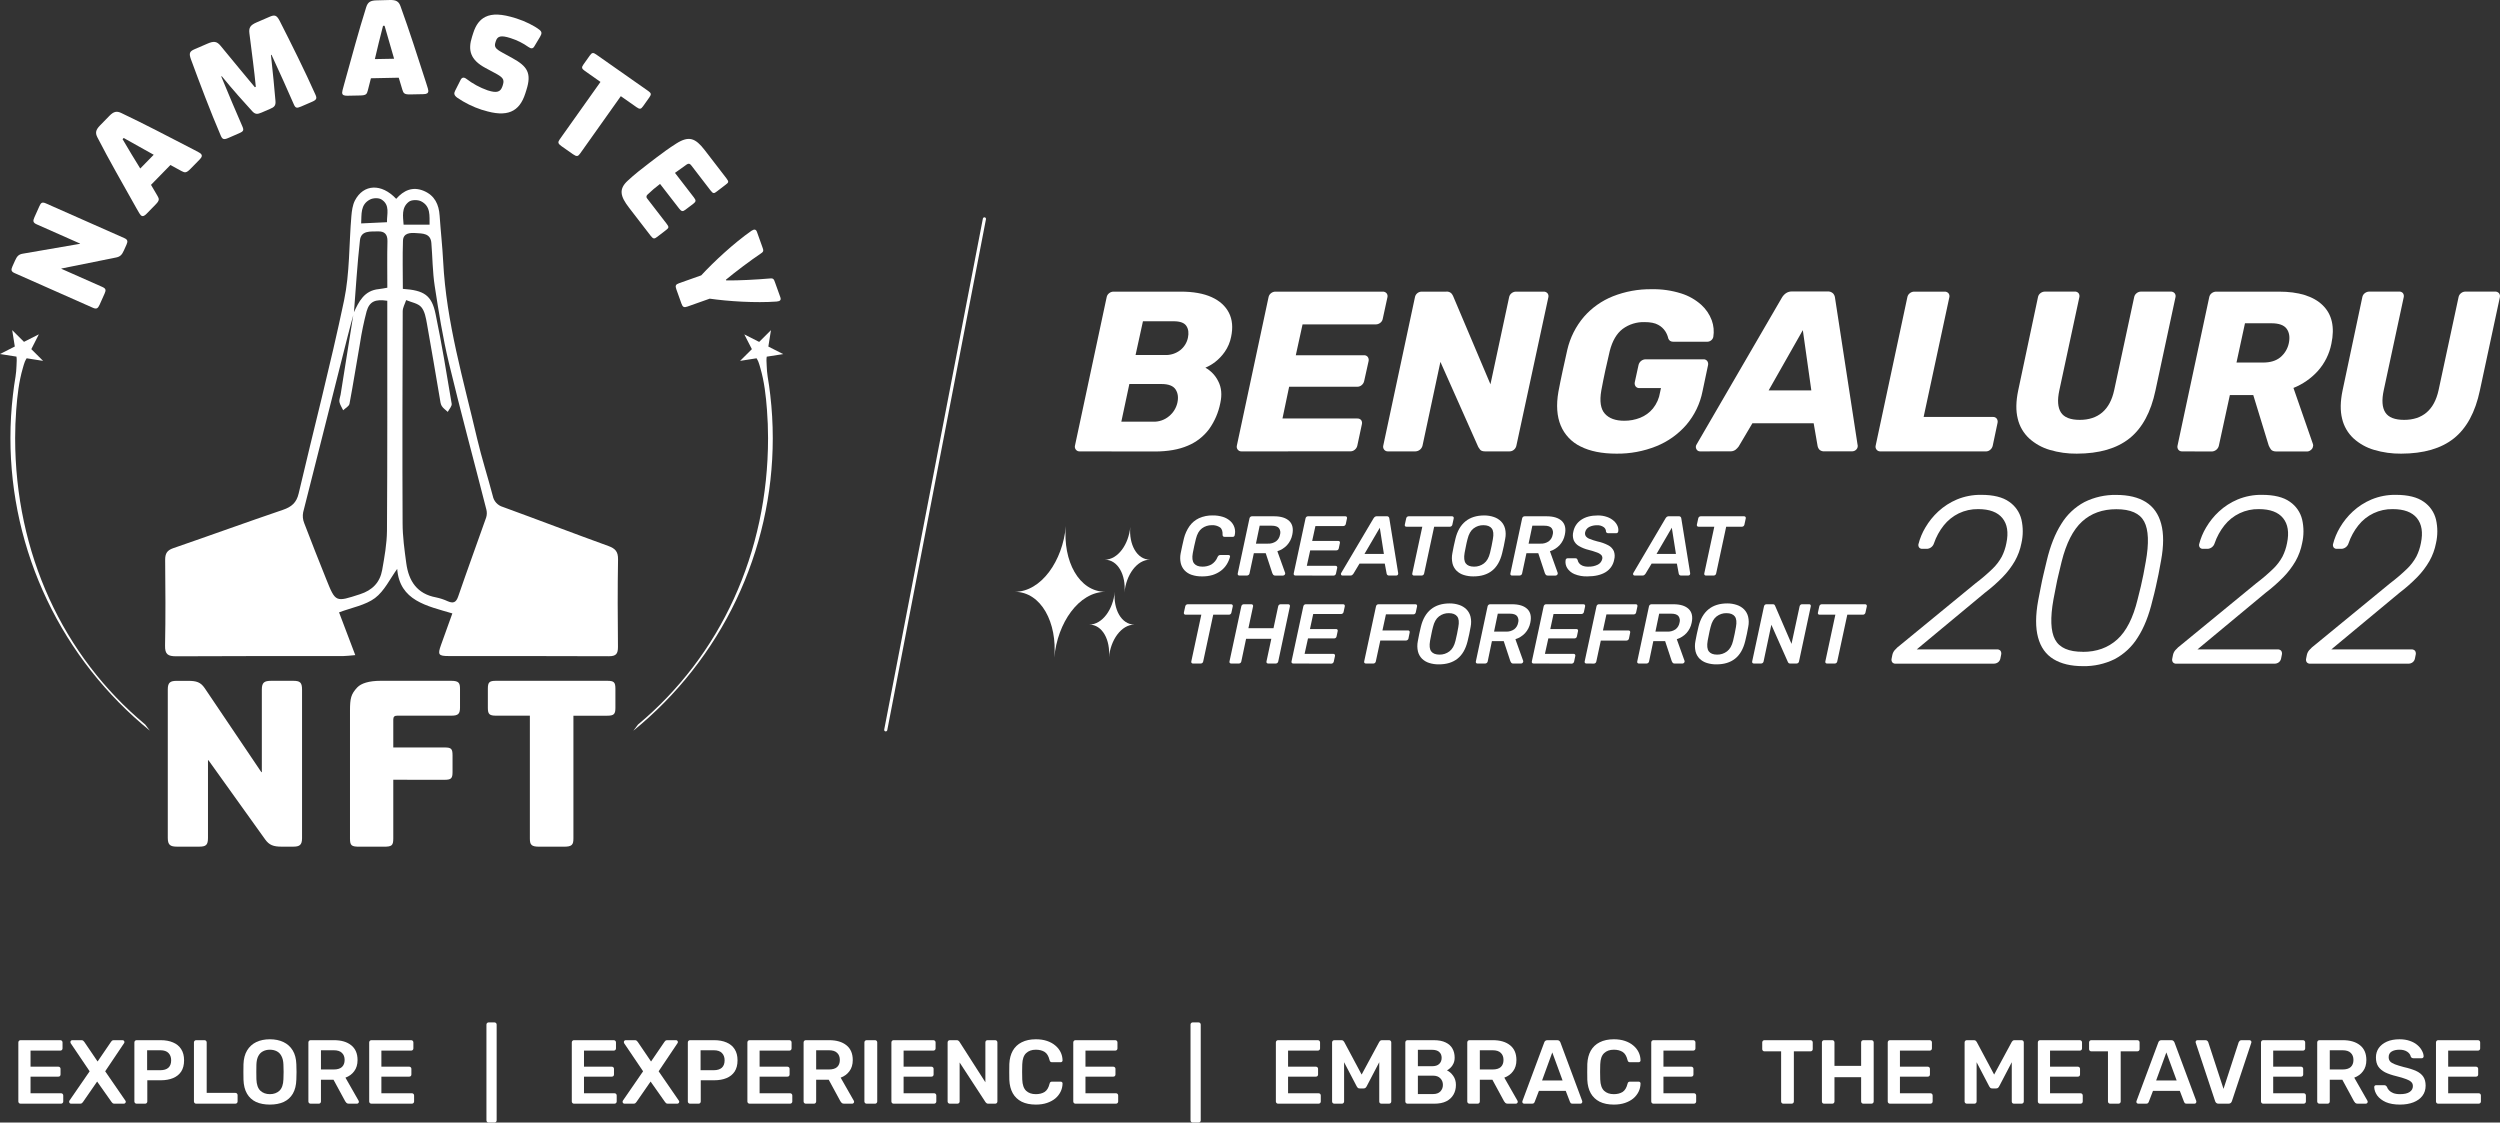 <svg width="510" height="229" viewBox="0 0 510 229" fill="none" xmlns="http://www.w3.org/2000/svg">
<rect x="0" y="0" width="510" height="229" fill="#333333" stroke="none"/>
<path d="M80.825 40.564C82.349 38.827 84.181 37.988 86.47 38.946C88.688 39.892 89.528 41.702 89.684 43.991C89.893 47.122 90.251 50.24 90.409 53.371C91.043 65.737 94.555 77.554 97.341 89.507C98.257 93.429 99.509 97.272 100.527 101.172C100.628 101.698 100.873 102.185 101.235 102.58C101.597 102.976 102.062 103.264 102.578 103.414C109.763 106.034 116.904 108.774 124.096 111.379C125.516 111.892 126.105 112.529 126.08 114.112C125.979 120.065 126.001 126.024 126.064 131.98C126.064 133.373 125.687 133.872 124.213 133.872C113.335 133.818 102.454 133.846 91.566 133.834C89.44 133.834 89.259 133.559 89.953 131.611C90.701 129.517 91.456 127.427 92.28 125.135C87.062 123.593 81.525 122.556 81.028 116.054C79.563 118.063 78.428 120.554 76.498 122.004C74.568 123.454 71.801 123.933 69.167 124.924L72.476 133.645C71.325 133.736 70.644 133.837 69.962 133.84C58.631 133.84 47.3 133.818 35.969 133.884C34.257 133.884 33.629 133.499 33.671 131.677C33.791 125.854 33.75 120.011 33.693 114.197C33.693 112.908 34.083 112.261 35.344 111.826C42.821 109.253 50.241 106.551 57.734 104.001C59.477 103.405 60.489 102.547 60.926 100.674C64 87.533 67.427 74.464 70.194 61.263C71.363 55.669 71.189 49.802 71.683 44.06C71.775 42.998 71.924 41.853 72.4 40.907C74.168 37.521 77.826 37.376 80.825 40.564ZM72.184 63.858C71.76 65.434 71.319 67.026 70.916 68.622C67.876 80.58 64.852 92.542 61.845 104.508C61.703 105.241 61.775 105.999 62.051 106.693C63.503 110.521 65.021 114.327 66.543 118.129C68.47 122.937 68.444 122.836 73.436 121.225C76.004 120.396 77.512 118.794 77.963 116.278C78.432 113.642 78.913 110.965 78.942 108.304C79.04 93.391 78.999 78.478 79.005 63.564V61.357C76.546 60.985 75.373 61.496 74.787 63.52C74.219 65.683 73.766 67.874 73.43 70.085C72.704 74.183 72.073 78.282 71.294 82.381C71.199 82.882 70.454 83.261 70.007 83.696C69.741 83.135 69.373 82.595 69.246 82.006C69.154 81.536 69.405 81.006 69.484 80.502C70.376 74.946 71.261 69.389 72.14 63.829C73.199 61.524 74.292 59.264 77.278 58.977C77.829 58.923 78.371 58.8 79.015 58.693C79.015 55.458 78.958 52.327 79.04 49.203C79.075 47.768 78.406 47.163 77.116 47.207C75.636 47.257 73.665 46.955 73.43 49.01C72.879 53.916 72.584 58.898 72.194 63.858H72.184ZM82.172 58.929C86.546 59.22 88.067 60.241 88.853 64.044C90.121 70.119 91.12 76.245 92.143 82.362C92.226 82.86 91.627 83.472 91.344 84.027C90.926 83.633 90.416 83.299 90.121 82.829C89.864 82.416 89.82 81.858 89.734 81.353C88.856 76.249 88.02 71.135 87.097 66.039C86.882 64.86 86.663 63.495 85.937 62.65C85.268 61.868 83.912 61.673 82.856 61.219C82.612 61.978 82.153 62.738 82.153 63.498C82.102 77.901 82.064 92.306 82.13 106.709C82.13 109.443 82.514 112.186 82.882 114.907C83.37 118.504 85.062 121.156 88.971 121.871C89.789 122.043 90.586 122.306 91.344 122.657C92.47 123.142 93.047 122.912 93.471 121.679C95.322 116.294 97.275 110.959 99.177 105.571C99.341 105.039 99.355 104.473 99.215 103.934C96.679 93.959 93.969 84.021 91.566 74.01C90.327 68.861 89.493 63.605 88.685 58.368C88.238 55.468 88.238 52.501 87.998 49.569C87.836 47.573 86.216 47.642 84.828 47.547C83.658 47.465 82.267 47.532 82.207 49.089C82.093 52.34 82.181 55.578 82.181 58.929H82.172ZM87.633 45.835C87.598 44.032 87.909 42.052 85.868 41.046C85.199 40.731 83.966 40.731 83.411 41.157C81.848 42.351 82.222 44.152 82.333 45.835H87.633ZM78.948 45.331C78.888 43.723 79.642 41.825 77.807 40.684C77.24 40.33 76.121 40.368 75.493 40.699C73.465 41.737 73.791 43.742 73.677 45.577L78.948 45.331Z" fill="white"/>
<path d="M12.539 54.777L12.517 54.834L20.834 58.517C21.604 58.857 21.671 59.147 21.338 59.888L20.314 62.18C19.981 62.918 19.68 63.126 18.926 62.776L3.005 55.723C2.263 55.408 2.219 55.048 2.526 54.367L3.065 53.166C3.455 52.293 3.788 51.905 4.615 51.757L16.311 49.739L16.333 49.685L7.493 45.769C6.726 45.429 6.682 45.082 7.014 44.344L8.041 42.049C8.358 41.314 8.631 41.166 9.401 41.507L25.325 48.556C26.064 48.872 26.108 49.231 25.804 49.912L25.265 51.113C24.872 51.987 24.514 52.352 23.712 52.523L12.539 54.777Z" fill="white"/>
<path d="M38.856 34.45C37.997 35.33 37.699 35.248 37.033 34.898L34.764 33.662L30.805 37.71L32.111 39.933C32.504 40.605 32.571 40.879 31.712 41.755L29.889 43.619C29.427 44.092 29.068 44.249 28.704 43.89C28.552 43.745 28.387 43.452 27.81 42.443C24.957 37.348 22.279 32.713 19.886 28.053C19.404 27.129 19.503 26.514 20.403 25.594L22.304 23.645C23.205 22.724 23.82 22.608 24.761 23.062C29.515 25.319 34.27 27.813 39.484 30.509C40.511 31.045 40.812 31.209 40.961 31.357C41.328 31.71 41.182 32.073 40.723 32.543L38.856 34.45ZM31.357 31.572C29.645 30.626 27.138 29.201 25.233 28.148L25.002 28.384C26.092 30.276 27.591 32.722 28.612 34.374L31.357 31.572Z" fill="white"/>
<path d="M55.275 11.219C55.668 14.896 55.994 18.112 56.197 20.599C56.279 21.545 55.953 21.861 55.072 22.226L53.392 22.951C52.508 23.333 52.064 23.364 51.427 22.658C49.864 20.956 47.506 18.326 45.246 15.555L45.135 15.605C46.593 19.174 48.235 22.999 49.446 25.792C49.782 26.562 49.687 26.798 48.777 27.189L46.558 28.154C45.648 28.548 45.363 28.412 45.049 27.7C42.945 22.81 40.685 16.813 38.938 12.058C38.504 10.844 38.701 10.466 39.693 10.04L42.339 8.896C43.633 8.334 44.241 8.435 44.98 9.318C47.886 12.818 49.829 15.239 51.991 17.79L52.184 17.708C51.867 14.328 51.43 11.254 50.875 6.767C50.736 5.623 51.075 5.119 52.368 4.56L55.04 3.406C56.035 2.978 56.444 3.091 57.043 4.236C59.341 8.751 62.206 14.486 64.368 19.351C64.685 20.063 64.581 20.366 63.671 20.76L61.411 21.738C60.501 22.132 60.267 22.037 59.931 21.271C58.71 18.474 57.018 14.675 55.389 11.182L55.275 11.219Z" fill="white"/>
<path d="M83.7 19.262C82.466 19.288 82.311 19.023 82.086 18.317L81.344 15.851L75.668 15.965L75.034 18.459C74.837 19.212 74.692 19.452 73.449 19.477L70.834 19.53C70.172 19.53 69.81 19.401 69.798 18.9C69.798 18.689 69.877 18.358 70.188 17.248C71.756 11.623 73.126 6.455 74.707 1.461C75.024 0.468 75.522 0.099 76.812 0.074L79.557 0.001C80.847 -0.024 81.367 0.317 81.715 1.303C83.5 6.231 85.135 11.342 86.929 16.898C87.281 17.995 87.379 18.323 87.382 18.531C87.382 19.039 87.037 19.196 86.375 19.209L83.7 19.262ZM80.397 11.982C79.845 10.113 79.069 7.348 78.457 5.267H78.14C77.579 7.37 76.913 10.163 76.473 12.055L80.397 11.982Z" fill="white"/>
<path d="M98.257 22.387C96.486 21.808 94.807 20.98 93.272 19.928C92.609 19.436 92.574 19.048 92.834 18.537L93.947 16.33C94.222 15.76 94.622 15.7 95.132 16.078C96.433 17.077 97.883 17.865 99.43 18.414L99.573 18.459C101.348 19.023 102.108 18.774 102.498 17.598L102.59 17.314C102.971 16.116 102.473 15.706 100.882 14.858L99.05 13.874C95.899 12.187 95.427 10.217 96.302 7.483L96.558 6.686C97.078 5.062 97.89 4.002 99.012 3.447C100.438 2.741 102.34 2.817 105.202 3.715L105.405 3.779C107.123 4.324 109.025 5.273 110.032 6.064C110.562 6.481 110.578 6.831 110.166 7.518L109.015 9.441C108.727 9.946 108.365 9.99 107.801 9.589C106.706 8.81 105.495 8.205 104.213 7.795L104.099 7.758C102.178 7.149 101.481 7.367 101.151 8.388L101.069 8.647C100.777 9.558 101.088 9.968 102.454 10.715L104.495 11.834C107.605 13.54 108.489 14.918 107.376 18.392L107.158 19.076C105.953 22.835 103.462 24.023 98.6 22.479L98.257 22.387Z" fill="white"/>
<path d="M119.281 14.445C118.647 13.997 118.6 13.748 119.018 13.162L120.318 11.33C120.768 10.699 121.002 10.677 121.64 11.125L132.223 18.553C132.857 19.004 132.92 19.228 132.47 19.865L131.17 21.697C130.755 22.283 130.505 22.327 129.865 21.876L126.647 19.619L118.346 31.319C117.915 31.928 117.646 31.997 116.885 31.461L114.552 29.825C113.792 29.289 113.763 29.015 114.197 28.406L122.498 16.712L119.281 14.445Z" fill="white"/>
<path d="M134.651 37.521C133.753 38.195 132.898 38.922 132.09 39.7C132.025 39.749 131.973 39.813 131.936 39.885C131.899 39.957 131.878 40.036 131.875 40.117C131.873 40.198 131.888 40.279 131.92 40.353C131.952 40.428 132 40.494 132.061 40.548L135.953 45.593C136.521 46.327 136.48 46.469 135.836 46.961L134.074 48.317C133.503 48.752 133.281 48.809 132.714 48.074L128.312 42.355C126.521 40.031 126.197 38.571 128.055 36.865C129.402 35.604 130.955 34.39 132.53 33.189L133.985 32.082C135.012 31.3 136.521 30.191 137.934 29.298C140.556 27.64 141.858 28.151 143.795 30.667L148.163 36.342C148.749 37.102 148.645 37.215 148.026 37.688L146.239 39.053C145.665 39.489 145.503 39.574 144.92 38.814L141.044 33.769C140.727 33.343 140.464 33.309 140.112 33.539C139.614 33.88 138.549 34.655 137.694 35.267L141.551 40.274C142.007 40.866 142.017 41.125 141.443 41.56L139.776 42.821C139.275 43.203 139.003 43.136 138.546 42.55L134.651 37.521Z" fill="white"/>
<path d="M137.963 58.989C137.713 58.286 137.839 58.018 138.521 57.779L143.05 56.174C145.624 53.39 149.706 49.594 153.288 47.09C153.881 46.693 154.223 46.775 154.413 47.295L155.472 50.253C155.763 51.069 155.874 51.284 155.228 51.703C153.041 53.175 149.982 55.487 148.083 57.063L148.134 57.205C150.606 57.249 154.423 57.038 157.05 56.808C157.817 56.726 157.871 56.959 158.163 57.776L159.193 60.648C159.383 61.184 159.161 61.452 158.448 61.515C154.093 61.83 148.546 61.468 144.781 60.928L140.223 62.543C139.545 62.786 139.272 62.656 139.022 61.953L137.963 58.989Z" fill="white"/>
<path d="M42.533 155.097H42.428V170.94C42.428 172.403 42.007 172.719 40.59 172.719H36.171C34.755 172.719 34.228 172.403 34.228 170.94V140.622C34.228 139.209 34.755 138.894 36.067 138.894H38.381C40.064 138.894 40.916 139.156 41.744 140.36L53.309 157.512H53.414V140.663C53.414 139.2 53.94 138.885 55.36 138.885H59.775C61.195 138.885 61.617 139.2 61.617 140.663V170.994C61.617 172.403 61.091 172.719 59.775 172.719H57.462C55.782 172.719 54.926 172.403 54.099 171.253L42.533 155.097Z" fill="white"/>
<path d="M80.229 159.07V171.051C80.229 172.517 79.912 172.725 78.283 172.725H73.341C71.712 172.725 71.398 172.517 71.398 171.051V145.005C71.398 142.441 71.608 141.606 72.869 140.247C73.658 139.408 75.234 138.885 77.652 138.885H92.058C93.642 138.885 93.842 139.358 93.842 140.559V144.324C93.842 145.632 93.475 145.998 92.058 145.998H81.018C80.492 145.998 80.229 146.206 80.229 146.783V152.483H90.688C92.058 152.483 92.318 152.742 92.318 154.101V157.503C92.318 158.764 92.058 159.079 90.688 159.079L80.229 159.07Z" fill="white"/>
<path d="M101.205 145.998C99.839 145.998 99.522 145.682 99.522 144.421V140.505C99.522 139.146 99.839 138.885 101.205 138.885H123.861C125.227 138.885 125.544 139.146 125.544 140.505V144.428C125.544 145.689 125.227 146.004 123.861 146.004H116.977V171.051C116.977 172.359 116.66 172.725 115.031 172.725H110.036C108.406 172.725 108.093 172.359 108.093 171.051V145.998H101.205Z" fill="white"/>
<path d="M3.09 89.368C3.09 87.44 3.164 85.515 3.312 83.592C3.531 80.713 3.854 77.847 4.662 75.079C4.789 74.65 4.9 74.202 5.068 73.789C5.172 73.547 5.295 73.312 5.436 73.089L8.792 73.619L6.39 71.226L7.924 68.202L4.894 69.738L2.488 67.345L3.021 70.687L0 72.222C0.016 72.222 0.082 72.222 0.098 72.238C1.185 72.408 2.269 72.594 3.36 72.749C3.398 73.012 3.415 73.278 3.41 73.543C3.41 73.909 3.385 74.272 3.366 74.637C3.344 75.366 3.278 76.092 3.17 76.813C2.958 78.055 2.782 79.304 2.64 80.559C2.298 83.483 2.127 86.424 2.127 89.368C2.125 100.792 4.676 112.073 9.596 122.396C14.515 132.719 21.68 141.825 30.571 149.056L29.62 147.795C12.821 133.805 3.09 112.807 3.09 89.368Z" fill="white"/>
<path d="M156.683 89.368C156.683 87.44 156.609 85.515 156.461 83.592C156.242 80.713 155.919 77.847 155.11 75.079C154.984 74.65 154.873 74.202 154.705 73.789C154.601 73.547 154.478 73.312 154.337 73.089L150.98 73.619L153.383 71.226L151.839 68.215L154.87 69.75L157.275 67.357L156.743 70.699L159.773 72.235C159.757 72.235 159.691 72.235 159.675 72.251C158.587 72.421 157.504 72.607 156.413 72.761C156.374 73.025 156.356 73.29 156.359 73.556C156.375 73.922 156.388 74.284 156.407 74.65C156.429 75.378 156.495 76.105 156.603 76.826C156.815 78.068 156.991 79.316 157.133 80.571C157.475 83.495 157.646 86.437 157.646 89.38C157.648 100.805 155.096 112.086 150.177 122.409C145.258 132.732 138.093 141.838 129.202 149.069L130.153 147.807C146.949 133.805 156.683 112.807 156.683 89.368Z" fill="white"/>
<path d="M386.722 135.391C386.59 135.403 386.456 135.382 386.333 135.332C386.21 135.281 386.101 135.202 386.015 135.101C385.94 134.988 385.891 134.859 385.87 134.725C385.849 134.59 385.858 134.453 385.895 134.322L386.041 133.597C386.116 133.249 386.275 132.925 386.503 132.651C386.858 132.242 387.259 131.874 387.698 131.557L403.011 118.993C404.225 118.078 405.382 117.09 406.475 116.035C407.234 115.305 407.876 114.463 408.377 113.538C408.812 112.671 409.123 111.748 409.302 110.795C409.759 108.628 409.491 106.931 408.497 105.703C407.504 104.476 405.855 103.861 403.55 103.859C402.174 103.838 400.814 104.137 399.575 104.732C398.389 105.314 397.347 106.151 396.526 107.182C395.654 108.281 394.977 109.52 394.526 110.846C394.432 111.144 394.252 111.408 394.01 111.606C393.767 111.804 393.472 111.928 393.16 111.962H392.187C392.059 111.975 391.93 111.958 391.811 111.911C391.692 111.865 391.586 111.79 391.502 111.694C391.369 111.502 391.317 111.267 391.356 111.038C391.659 109.837 392.135 108.685 392.77 107.62C393.481 106.405 394.368 105.301 395.404 104.344C396.52 103.315 397.806 102.486 399.207 101.894C400.783 101.242 402.477 100.92 404.184 100.949C406.652 100.949 408.545 101.417 409.863 102.355C411.125 103.216 412.02 104.513 412.374 105.993C412.732 107.574 412.732 109.214 412.374 110.795C412.128 112.078 411.676 113.314 411.033 114.453C410.351 115.633 409.523 116.725 408.57 117.703C407.434 118.868 406.211 119.946 404.913 120.929L391.014 132.475H407.353C407.493 132.46 407.635 132.478 407.766 132.529C407.897 132.579 408.014 132.66 408.108 132.765C408.184 132.887 408.235 133.023 408.255 133.165C408.276 133.307 408.267 133.452 408.228 133.591L408.082 134.316C408.029 134.623 407.864 134.9 407.619 135.095C407.362 135.292 407.044 135.395 406.719 135.385L386.722 135.391Z" fill="white"/>
<path d="M424.906 135.893C422.47 135.893 420.471 135.415 418.909 134.461C417.348 133.507 416.3 132.035 415.765 130.047C415.226 128.059 415.234 125.544 415.787 122.502C415.984 121.534 416.161 120.61 416.326 119.737C416.491 118.864 416.675 117.99 416.884 117.117C417.093 116.244 417.315 115.323 417.543 114.352C418.26 111.348 419.252 108.85 420.52 106.857C421.663 104.987 423.288 103.455 425.226 102.418C427.246 101.415 429.48 100.916 431.737 100.964C434.207 100.964 436.214 101.449 437.759 102.418C439.304 103.387 440.343 104.867 440.878 106.857C441.417 108.848 441.409 111.346 440.856 114.352C440.691 115.323 440.52 116.245 440.342 117.117C440.165 117.989 439.978 118.863 439.781 119.737C439.588 120.61 439.36 121.534 439.1 122.502C438.383 125.541 437.383 128.056 436.098 130.047C434.952 131.907 433.328 133.431 431.394 134.461C429.379 135.451 427.153 135.942 424.906 135.893ZM424.906 132.982C427.706 132.982 430.039 132.142 431.905 130.46C433.771 128.779 435.161 126.046 436.076 122.262C436.336 121.294 436.555 120.412 436.732 119.62C436.909 118.829 437.084 118.044 437.246 117.243C437.407 116.442 437.562 115.569 437.734 114.598C438.416 110.814 438.31 108.082 437.417 106.4C436.523 104.718 434.63 103.878 431.737 103.878C428.907 103.878 426.575 104.718 424.738 106.4C422.902 108.082 421.512 110.814 420.567 114.598C420.339 115.569 420.13 116.452 419.933 117.243C419.737 118.034 419.569 118.819 419.423 119.62C419.277 120.421 419.106 121.294 418.909 122.262C418.227 126.046 418.333 128.779 419.226 130.46C420.12 132.142 422.014 132.977 424.906 132.967V132.982Z" fill="white"/>
<path d="M443.975 135.391C443.842 135.403 443.709 135.382 443.586 135.332C443.463 135.281 443.354 135.202 443.268 135.101C443.193 134.988 443.143 134.859 443.122 134.725C443.101 134.59 443.11 134.453 443.147 134.322L443.293 133.597C443.368 133.249 443.527 132.925 443.756 132.651C444.11 132.242 444.511 131.874 444.951 131.557L460.263 118.993C461.477 118.078 462.634 117.09 463.728 116.035C464.487 115.305 465.128 114.463 465.629 113.538C466.064 112.671 466.376 111.748 466.555 110.795C467.009 108.628 466.741 106.931 465.75 105.703C464.759 104.476 463.108 103.861 460.799 103.859C459.45 103.834 458.113 104.122 456.895 104.698C455.677 105.275 454.61 106.125 453.778 107.182C452.906 108.281 452.23 109.52 451.778 110.846C451.684 111.144 451.505 111.408 451.262 111.606C451.019 111.804 450.724 111.928 450.412 111.962H449.448C449.322 111.975 449.193 111.958 449.075 111.911C448.956 111.864 448.85 111.79 448.767 111.694C448.634 111.502 448.582 111.267 448.621 111.038C448.924 109.837 449.4 108.686 450.035 107.62C450.746 106.405 451.633 105.301 452.669 104.344C453.783 103.314 455.071 102.485 456.472 101.895C458.047 101.242 459.74 100.92 461.445 100.949C463.918 100.949 465.812 101.417 467.128 102.355C468.39 103.216 469.285 104.513 469.639 105.993C469.997 107.574 469.997 109.214 469.639 110.795C469.394 112.081 468.941 113.318 468.298 114.459C467.616 115.64 466.788 116.732 465.835 117.71C464.698 118.873 463.476 119.952 462.178 120.935L448.279 132.481H464.618C464.758 132.466 464.899 132.485 465.031 132.535C465.162 132.585 465.279 132.666 465.373 132.771C465.449 132.893 465.5 133.029 465.521 133.172C465.541 133.314 465.532 133.459 465.493 133.597L465.347 134.322C465.294 134.63 465.129 134.906 464.884 135.101C464.626 135.299 464.307 135.401 463.981 135.391H443.975Z" fill="white"/>
<path d="M471.284 135.391C471.151 135.403 471.018 135.382 470.895 135.332C470.772 135.281 470.663 135.202 470.577 135.101C470.502 134.988 470.452 134.859 470.431 134.725C470.411 134.59 470.419 134.453 470.457 134.322L470.602 133.597C470.678 133.249 470.836 132.925 471.065 132.651C471.419 132.242 471.82 131.874 472.26 131.557L487.572 118.993C488.786 118.078 489.943 117.09 491.037 116.035C491.796 115.305 492.437 114.463 492.938 113.538C493.373 112.671 493.685 111.748 493.864 110.795C494.316 108.628 494.048 106.931 493.059 105.703C492.07 104.476 490.423 103.861 488.117 103.859C486.768 103.834 485.432 104.122 484.214 104.698C482.996 105.275 481.928 106.125 481.097 107.182C480.225 108.281 479.548 109.52 479.097 110.846C479.003 111.144 478.823 111.408 478.581 111.606C478.338 111.804 478.043 111.928 477.731 111.962H476.754C476.628 111.975 476.499 111.958 476.381 111.911C476.262 111.864 476.157 111.79 476.073 111.694C475.94 111.502 475.888 111.267 475.927 111.038C476.23 109.837 476.706 108.686 477.341 107.62C478.052 106.405 478.94 105.301 479.975 104.344C481.089 103.314 482.377 102.485 483.778 101.895C485.353 101.242 487.046 100.92 488.751 100.949C491.224 100.949 493.118 101.417 494.434 102.355C495.696 103.216 496.591 104.513 496.945 105.993C497.303 107.574 497.303 109.214 496.945 110.795C496.7 112.081 496.247 113.318 495.604 114.459C494.922 115.64 494.094 116.732 493.141 117.71C492.004 118.873 490.781 119.952 489.484 120.935L475.585 132.481H491.921C492.061 132.466 492.202 132.485 492.334 132.535C492.465 132.585 492.582 132.666 492.675 132.771C492.752 132.893 492.803 133.029 492.823 133.172C492.844 133.314 492.835 133.459 492.796 133.597L492.65 134.322C492.596 134.63 492.432 134.906 492.187 135.101C491.929 135.299 491.61 135.401 491.284 135.391H471.284Z" fill="white"/>
<path d="M220.227 92.083C220.083 92.087 219.94 92.058 219.81 91.997C219.68 91.936 219.567 91.846 219.479 91.733C219.386 91.62 219.322 91.488 219.289 91.346C219.257 91.204 219.258 91.057 219.292 90.916L225.754 60.648C225.811 60.313 225.995 60.013 226.268 59.809C226.52 59.607 226.834 59.495 227.158 59.494H240.889C243.425 59.494 245.517 59.867 247.165 60.613C248.813 61.359 249.991 62.423 250.699 63.804C251.403 65.185 251.552 66.823 251.146 68.719C250.932 69.813 250.493 70.851 249.856 71.768C249.311 72.555 248.648 73.255 247.891 73.843C247.281 74.315 246.612 74.706 245.9 75.006C247.038 75.643 247.952 76.61 248.522 77.778C249.179 79.039 249.319 80.522 248.943 82.227C248.571 84.129 247.798 85.931 246.674 87.514C245.559 89.02 244.053 90.195 242.319 90.916C240.491 91.709 238.235 92.105 235.552 92.105L220.227 92.083ZM228.75 86.026H235.26C236.461 86.064 237.632 85.648 238.537 84.862C239.357 84.175 239.931 83.243 240.176 82.204C240.425 81.12 240.309 80.204 239.827 79.458C239.346 78.712 238.385 78.339 236.946 78.339H230.388L228.75 86.026ZM231.653 72.424H237.65C238.781 72.472 239.893 72.116 240.785 71.421C241.573 70.793 242.12 69.913 242.331 68.931C242.55 67.934 242.439 67.121 242.014 66.484C241.59 65.847 240.718 65.538 239.437 65.538H233.162L231.653 72.424Z" fill="white"/>
<path d="M253.251 92.083C253.107 92.087 252.964 92.058 252.834 91.997C252.704 91.936 252.591 91.846 252.503 91.733C252.41 91.62 252.346 91.488 252.313 91.346C252.281 91.204 252.282 91.057 252.316 90.916L258.778 60.648C258.835 60.313 259.019 60.013 259.292 59.809C259.544 59.607 259.858 59.496 260.182 59.494H282.053C282.201 59.484 282.349 59.507 282.486 59.562C282.624 59.616 282.748 59.701 282.848 59.809C282.944 59.924 283.01 60.06 283.043 60.206C283.075 60.352 283.073 60.503 283.035 60.648L282.084 65.024C282.027 65.359 281.842 65.66 281.568 65.863C281.297 66.075 280.961 66.186 280.617 66.178H265.72L264.344 72.468H278.252C278.4 72.458 278.548 72.485 278.683 72.546C278.818 72.607 278.936 72.701 279.026 72.818C279.112 72.943 279.171 73.084 279.2 73.233C279.228 73.382 279.225 73.535 279.19 73.682L278.29 77.734C278.222 78.052 278.049 78.34 277.799 78.55C277.549 78.775 277.223 78.898 276.886 78.897H262.984L261.625 85.373H276.893C277.037 85.364 277.182 85.387 277.316 85.442C277.45 85.496 277.57 85.581 277.666 85.688C277.753 85.808 277.813 85.945 277.841 86.09C277.869 86.235 277.864 86.384 277.828 86.527L276.893 90.906C276.824 91.225 276.652 91.513 276.401 91.723C276.151 91.951 275.824 92.076 275.485 92.073L253.251 92.083Z" fill="white"/>
<path d="M283.121 92.083C282.977 92.087 282.834 92.058 282.703 91.997C282.572 91.937 282.458 91.846 282.37 91.733C282.278 91.62 282.213 91.488 282.18 91.346C282.148 91.204 282.149 91.057 282.183 90.916L288.646 60.648C288.7 60.318 288.875 60.02 289.137 59.809C289.394 59.6 289.717 59.488 290.05 59.494H295.013C295.198 59.471 295.385 59.487 295.562 59.541C295.74 59.596 295.904 59.687 296.043 59.809C296.198 59.974 296.325 60.163 296.421 60.367L304.053 78.396L307.856 60.648C307.913 60.313 308.097 60.013 308.37 59.809C308.622 59.607 308.936 59.495 309.261 59.494H314.88C315.028 59.484 315.176 59.507 315.314 59.562C315.452 59.616 315.575 59.701 315.676 59.809C315.771 59.924 315.838 60.06 315.871 60.206C315.903 60.352 315.9 60.503 315.863 60.648L309.352 90.869C309.293 91.205 309.118 91.51 308.858 91.733C308.609 91.96 308.283 92.085 307.945 92.083H302.975C302.474 92.083 302.132 91.966 301.945 91.733C301.804 91.566 301.679 91.386 301.571 91.197L293.844 73.821L290.192 90.916C290.111 91.241 289.926 91.532 289.664 91.742C289.402 91.953 289.077 92.072 288.741 92.083H283.121Z" fill="white"/>
<path d="M329.761 92.546C326.803 92.546 324.36 92.057 322.433 91.08C320.6 90.195 319.158 88.67 318.383 86.795C317.603 84.916 317.447 82.625 317.913 79.922C318.163 78.589 318.451 77.168 318.779 75.659C319.106 74.15 319.423 72.714 319.73 71.352C320.303 68.878 321.463 66.575 323.112 64.636C324.723 62.79 326.754 61.353 329.036 60.443C331.546 59.452 334.227 58.962 336.928 58.999C338.976 58.956 341.016 59.248 342.969 59.863C344.476 60.334 345.864 61.12 347.042 62.168C348.007 63.035 348.747 64.122 349.197 65.336C349.593 66.424 349.703 67.594 349.514 68.735C349.454 69.013 349.297 69.261 349.071 69.435C348.839 69.622 348.548 69.721 348.25 69.716H341.413C341.167 69.733 340.922 69.675 340.709 69.552C340.541 69.427 340.411 69.257 340.335 69.063C340.221 68.541 340.015 68.044 339.727 67.594C339.364 67.036 338.864 66.579 338.275 66.266C337.619 65.894 336.69 65.708 335.511 65.708C333.897 65.657 332.314 66.149 331.017 67.105C329.799 68.038 328.926 69.53 328.395 71.579C328.083 72.88 327.778 74.215 327.482 75.583C327.187 76.952 326.913 78.318 326.662 79.682C326.288 81.858 326.529 83.427 327.387 84.389C328.245 85.352 329.564 85.834 331.343 85.834C332.457 85.841 333.562 85.636 334.598 85.228C335.611 84.825 336.505 84.175 337.197 83.336C337.96 82.386 338.46 81.255 338.649 80.054L338.836 79.168H334.437C334.289 79.178 334.14 79.152 334.005 79.091C333.87 79.029 333.753 78.936 333.663 78.818C333.576 78.694 333.517 78.554 333.488 78.405C333.46 78.257 333.463 78.104 333.498 77.957L334.25 74.511C334.316 74.175 334.496 73.871 334.76 73.65C335.024 73.429 335.356 73.305 335.701 73.297H347.502C347.65 73.288 347.798 73.315 347.932 73.376C348.067 73.437 348.185 73.53 348.275 73.647C348.362 73.772 348.421 73.913 348.449 74.062C348.476 74.211 348.472 74.364 348.437 74.511L347.315 79.821C346.821 82.347 345.684 84.705 344.012 86.669C342.345 88.588 340.243 90.084 337.879 91.033C335.3 92.065 332.541 92.579 329.761 92.546Z" fill="white"/>
<path d="M346.855 92.083C346.691 92.093 346.527 92.054 346.385 91.971C346.243 91.888 346.13 91.764 346.059 91.616C345.98 91.469 345.942 91.303 345.95 91.137C345.958 90.97 346.011 90.809 346.104 90.67L363.48 60.764C363.679 60.41 363.95 60.101 364.275 59.856C364.655 59.58 365.117 59.44 365.587 59.459H372.798C373.007 59.439 373.217 59.465 373.416 59.533C373.614 59.602 373.794 59.712 373.946 59.856C374.173 60.109 374.313 60.427 374.345 60.764L378.934 90.67C378.989 90.846 378.997 91.034 378.955 91.214C378.914 91.394 378.826 91.56 378.7 91.695C378.592 91.811 378.462 91.904 378.317 91.969C378.172 92.033 378.016 92.068 377.857 92.07H372.19C372.009 92.089 371.827 92.071 371.654 92.017C371.481 91.963 371.321 91.874 371.185 91.755C370.977 91.535 370.838 91.26 370.785 90.963L369.99 86.351H357.486L354.678 91.102C354.495 91.346 354.282 91.565 354.044 91.755C353.725 91.984 353.336 92.096 352.944 92.07L346.855 92.083ZM360.801 79.644H369.511L367.777 67.348L360.801 79.644Z" fill="white"/>
<path d="M383.569 92.083C383.425 92.087 383.282 92.058 383.152 91.997C383.022 91.936 382.909 91.846 382.82 91.733C382.728 91.62 382.664 91.488 382.631 91.346C382.599 91.204 382.6 91.057 382.633 90.916L389.096 60.648C389.153 60.313 389.337 60.013 389.61 59.809C389.862 59.607 390.176 59.495 390.5 59.494H396.681C396.829 59.484 396.977 59.507 397.115 59.562C397.253 59.616 397.376 59.701 397.477 59.809C397.572 59.924 397.639 60.06 397.671 60.206C397.704 60.352 397.701 60.503 397.664 60.648L392.421 85.058H406.564C406.711 85.049 406.859 85.075 406.994 85.136C407.129 85.196 407.246 85.288 407.337 85.405C407.424 85.529 407.483 85.671 407.511 85.82C407.539 85.968 407.535 86.121 407.499 86.269L406.516 90.925C406.448 91.244 406.275 91.532 406.025 91.742C405.776 91.969 405.45 92.094 405.112 92.092L383.569 92.083Z" fill="white"/>
<path d="M423.657 92.546C421.795 92.566 419.94 92.307 418.155 91.78C416.588 91.325 415.146 90.519 413.939 89.425C412.785 88.348 411.978 86.954 411.622 85.421C411.213 83.806 411.243 81.881 411.714 79.644L415.743 60.638C415.8 60.304 415.984 60.004 416.256 59.8C416.527 59.589 416.863 59.477 417.207 59.484H423.249C423.393 59.473 423.539 59.496 423.673 59.551C423.807 59.605 423.927 59.691 424.022 59.8C424.109 59.919 424.169 60.056 424.197 60.201C424.225 60.346 424.22 60.495 424.184 60.638L420.111 79.597C419.673 81.615 419.779 83.128 420.428 84.137C421.076 85.146 422.357 85.652 424.269 85.654C426.143 85.654 427.673 85.148 428.859 84.137C430.044 83.126 430.856 81.613 431.293 79.597L435.366 60.638C435.424 60.303 435.609 60.003 435.883 59.8C436.135 59.597 436.449 59.486 436.773 59.484H442.814C442.962 59.475 443.111 59.498 443.248 59.552C443.386 59.607 443.51 59.691 443.61 59.8C443.706 59.915 443.772 60.051 443.805 60.197C443.837 60.343 443.835 60.494 443.797 60.638L439.718 79.644C438.784 84.084 437.02 87.342 434.428 89.418C431.835 91.495 428.245 92.538 423.657 92.546Z" fill="white"/>
<path d="M445.15 92.083C445.003 92.092 444.854 92.066 444.719 92.004C444.584 91.943 444.467 91.85 444.377 91.733C444.292 91.616 444.234 91.483 444.206 91.342C444.178 91.201 444.181 91.056 444.215 90.916L450.678 60.648C450.735 60.313 450.919 60.013 451.192 59.809C451.463 59.598 451.799 59.487 452.143 59.494H464.878C468.937 59.494 471.919 60.418 473.823 62.265C475.727 64.113 476.32 66.73 475.604 70.116C475.198 72.195 474.235 74.126 472.818 75.706C471.448 77.208 469.754 78.382 467.864 79.14L471.845 90.601C471.873 90.675 471.889 90.754 471.892 90.834C471.887 90.928 471.871 91.021 471.845 91.112C471.8 91.384 471.648 91.628 471.423 91.789C471.218 91.979 470.952 92.09 470.672 92.105H464.444C463.851 92.105 463.455 91.957 463.252 91.66C463.071 91.407 462.921 91.134 462.805 90.847L459.667 80.597H454.891L452.643 90.938C452.564 91.264 452.379 91.555 452.116 91.766C451.854 91.977 451.529 92.096 451.192 92.105L445.15 92.083ZM456.244 73.96H461.677C463.145 73.96 464.316 73.602 465.189 72.888C466.078 72.147 466.689 71.129 466.922 69.999C467.17 68.789 467.021 67.81 466.476 67.064C465.93 66.318 464.893 65.946 463.363 65.948H457.975L456.244 73.96Z" fill="white"/>
<path d="M489.826 92.546C487.964 92.565 486.109 92.307 484.324 91.78C482.757 91.325 481.316 90.519 480.111 89.425C478.957 88.348 478.149 86.954 477.791 85.421C477.385 83.806 477.417 81.881 477.886 79.644L481.911 60.638C481.97 60.303 482.155 60.003 482.428 59.8C482.699 59.589 483.035 59.477 483.379 59.484H489.42C489.565 59.473 489.71 59.495 489.845 59.55C489.979 59.605 490.099 59.69 490.194 59.8C490.281 59.919 490.341 60.056 490.37 60.201C490.398 60.346 490.394 60.495 490.358 60.638L486.285 79.597C485.848 81.615 485.954 83.128 486.602 84.137C487.251 85.146 488.532 85.652 490.444 85.654C492.318 85.654 493.847 85.148 495.03 84.137C496.214 83.126 497.026 81.613 497.468 79.597L501.541 60.638C501.599 60.303 501.784 60.003 502.057 59.8C502.309 59.597 502.622 59.486 502.945 59.484H508.986C509.134 59.474 509.283 59.498 509.421 59.552C509.559 59.607 509.684 59.691 509.785 59.8C509.879 59.916 509.944 60.052 509.977 60.197C510.009 60.343 510.008 60.494 509.972 60.638L505.896 79.644C504.962 84.084 503.198 87.342 500.606 89.418C498.013 91.495 494.42 92.538 489.826 92.546Z" fill="white"/>
<path d="M180.692 149.204H180.632C180.591 149.197 180.552 149.181 180.517 149.158C180.482 149.136 180.452 149.106 180.428 149.072C180.405 149.038 180.388 148.999 180.38 148.959C180.371 148.918 180.371 148.876 180.378 148.835L200.505 44.593C200.521 44.51 200.57 44.436 200.641 44.388C200.711 44.34 200.798 44.322 200.883 44.338C200.967 44.354 201.041 44.402 201.089 44.472C201.137 44.543 201.155 44.629 201.139 44.713L181.003 148.949C180.989 149.021 180.95 149.085 180.894 149.132C180.837 149.179 180.766 149.204 180.692 149.204Z" fill="white"/>
<path d="M245.174 117.583C244.47 117.596 243.768 117.489 243.098 117.268C242.542 117.087 242.041 116.769 241.64 116.344C241.26 115.927 240.995 115.418 240.87 114.869C240.73 114.221 240.723 113.552 240.851 112.901C240.934 112.428 241.035 111.924 241.168 111.382C241.301 110.839 241.409 110.322 241.523 109.827C241.747 108.931 242.133 108.083 242.661 107.324C243.157 106.629 243.824 106.074 244.598 105.71C245.481 105.316 246.442 105.124 247.409 105.148C248.108 105.138 248.804 105.237 249.472 105.442C250.029 105.613 250.541 105.902 250.975 106.29C251.371 106.642 251.665 107.094 251.825 107.599C251.985 108.103 252.006 108.641 251.885 109.156C251.876 109.253 251.834 109.345 251.764 109.414C251.73 109.448 251.69 109.475 251.645 109.493C251.6 109.511 251.552 109.52 251.504 109.518H249.837C249.723 109.526 249.611 109.492 249.52 109.424C249.479 109.382 249.448 109.333 249.428 109.278C249.409 109.224 249.401 109.166 249.406 109.108C249.441 108.374 249.26 107.847 248.861 107.573C248.378 107.257 247.805 107.105 247.228 107.138C246.499 107.123 245.785 107.35 245.2 107.784C244.62 108.216 244.211 108.929 243.967 109.919C243.723 110.909 243.517 111.829 243.333 112.816C243.149 113.803 243.247 114.519 243.602 114.951C243.957 115.383 244.518 115.597 245.292 115.597C245.917 115.608 246.535 115.463 247.089 115.175C247.68 114.816 248.135 114.273 248.382 113.63C248.438 113.508 248.522 113.4 248.626 113.314C248.719 113.25 248.83 113.219 248.943 113.226H250.626C250.672 113.224 250.718 113.232 250.761 113.25C250.803 113.268 250.84 113.295 250.87 113.33C250.899 113.366 250.919 113.408 250.928 113.453C250.938 113.498 250.936 113.544 250.924 113.589C250.775 114.145 250.543 114.677 250.236 115.165C249.926 115.659 249.526 116.092 249.057 116.442C248.548 116.818 247.979 117.107 247.374 117.297C246.66 117.506 245.918 117.602 245.174 117.583Z" fill="white"/>
<path d="M252.81 117.41C252.76 117.413 252.71 117.404 252.665 117.383C252.619 117.362 252.58 117.33 252.55 117.29C252.52 117.248 252.5 117.199 252.491 117.148C252.481 117.097 252.483 117.044 252.496 116.994L254.892 105.757C254.912 105.633 254.976 105.521 255.073 105.442C255.162 105.366 255.274 105.324 255.39 105.322H259.907C261.308 105.322 262.343 105.644 263.013 106.29C263.683 106.935 263.886 107.872 263.621 109.102C263.465 109.895 263.092 110.63 262.544 111.227C262.006 111.795 261.33 112.216 260.582 112.451L262.167 116.865C262.179 116.895 262.186 116.927 262.186 116.959C262.186 116.992 262.179 117.024 262.167 117.054C262.16 117.105 262.143 117.155 262.117 117.2C262.09 117.244 262.054 117.283 262.011 117.312C261.932 117.377 261.834 117.413 261.732 117.416H260.148C260.072 117.425 259.996 117.415 259.925 117.388C259.853 117.361 259.79 117.318 259.739 117.262C259.666 117.164 259.606 117.058 259.558 116.947L258.205 112.848H255.786L254.899 116.991C254.876 117.108 254.812 117.213 254.718 117.287C254.623 117.365 254.503 117.408 254.379 117.407L252.81 117.41ZM256.211 110.902H258.639C259.237 110.934 259.83 110.766 260.322 110.426C260.746 110.095 261.031 109.619 261.121 109.089C261.194 108.862 261.212 108.621 261.174 108.386C261.136 108.15 261.043 107.927 260.902 107.734C260.629 107.406 260.135 107.242 259.419 107.242H256.972L256.211 110.902Z" fill="white"/>
<path d="M264.265 117.41C264.211 117.414 264.156 117.405 264.106 117.384C264.056 117.364 264.012 117.331 263.977 117.29C263.945 117.248 263.923 117.2 263.913 117.149C263.902 117.098 263.904 117.045 263.916 116.994L266.328 105.757C266.348 105.635 266.41 105.523 266.503 105.442C266.591 105.365 266.703 105.323 266.82 105.322H274.455C274.508 105.317 274.561 105.325 274.61 105.346C274.659 105.367 274.701 105.4 274.734 105.442C274.763 105.488 274.783 105.54 274.792 105.594C274.801 105.648 274.798 105.704 274.785 105.757L274.541 106.895C274.52 107.01 274.459 107.113 274.37 107.188C274.282 107.266 274.17 107.31 274.053 107.311H268.347L267.682 110.354H273.01C273.062 110.349 273.114 110.357 273.162 110.376C273.211 110.395 273.254 110.426 273.289 110.464C273.32 110.51 273.34 110.562 273.349 110.616C273.358 110.671 273.355 110.726 273.339 110.779L273.114 111.851C273.098 111.975 273.036 112.087 272.94 112.167C272.85 112.238 272.738 112.276 272.623 112.277H267.282L266.588 115.43H272.455C272.508 115.426 272.562 115.434 272.61 115.456C272.659 115.477 272.702 115.511 272.734 115.553C272.764 115.599 272.784 115.651 272.793 115.705C272.801 115.76 272.799 115.815 272.785 115.868L272.541 117.007C272.519 117.122 272.459 117.226 272.37 117.303C272.281 117.379 272.169 117.421 272.053 117.423L264.265 117.41Z" fill="white"/>
<path d="M273.894 117.41C273.829 117.42 273.763 117.409 273.706 117.377C273.648 117.346 273.603 117.297 273.577 117.237C273.551 117.182 273.539 117.122 273.544 117.062C273.548 117.001 273.569 116.943 273.603 116.893L280.192 105.757C280.263 105.637 280.354 105.531 280.462 105.442C280.585 105.352 280.736 105.306 280.889 105.312H282.902C282.971 105.307 283.04 105.315 283.106 105.337C283.171 105.36 283.231 105.395 283.282 105.442C283.364 105.528 283.413 105.639 283.422 105.757L285.225 116.893C285.24 116.958 285.241 117.025 285.228 117.09C285.215 117.156 285.188 117.217 285.149 117.271C285.112 117.318 285.063 117.355 285.008 117.379C284.953 117.403 284.893 117.414 284.832 117.41H283.362C283.3 117.415 283.239 117.408 283.18 117.388C283.122 117.369 283.068 117.337 283.023 117.297C282.944 117.22 282.892 117.121 282.874 117.013L282.493 114.976H277.339L276.072 117.082C276.007 117.167 275.932 117.242 275.847 117.306C275.745 117.378 275.622 117.414 275.498 117.41H273.894ZM278.357 112.996H282.313L281.479 107.661L278.357 112.996Z" fill="white"/>
<path d="M288.433 117.41C288.382 117.413 288.33 117.404 288.284 117.383C288.237 117.362 288.195 117.33 288.164 117.29C288.132 117.248 288.11 117.2 288.1 117.149C288.09 117.098 288.091 117.045 288.103 116.994L290.151 107.45H286.928C286.874 107.458 286.818 107.452 286.767 107.432C286.717 107.413 286.672 107.381 286.637 107.339C286.602 107.297 286.579 107.247 286.569 107.193C286.56 107.14 286.564 107.085 286.582 107.034L286.861 105.757C286.88 105.633 286.945 105.521 287.042 105.442C287.13 105.366 287.242 105.324 287.359 105.322H296.211C296.265 105.318 296.319 105.327 296.368 105.348C296.418 105.369 296.462 105.401 296.497 105.442C296.53 105.486 296.552 105.538 296.563 105.592C296.573 105.647 296.571 105.703 296.557 105.757L296.281 107.034C296.258 107.148 296.196 107.252 296.107 107.327C296.02 107.405 295.907 107.449 295.79 107.45H292.569L290.522 116.994C290.498 117.109 290.437 117.213 290.348 117.29C290.26 117.366 290.147 117.409 290.031 117.41H288.433Z" fill="white"/>
<path d="M300.554 117.583C299.894 117.591 299.237 117.494 298.607 117.297C298.053 117.128 297.548 116.83 297.134 116.426C296.73 116.018 296.445 115.508 296.309 114.951C296.152 114.261 296.143 113.545 296.284 112.851C296.364 112.357 296.46 111.868 296.569 111.385C296.68 110.902 296.791 110.407 296.909 109.9C297.289 108.336 297.971 107.154 298.956 106.353C299.941 105.552 301.219 105.152 302.791 105.152C303.455 105.147 304.115 105.254 304.744 105.467C305.296 105.649 305.799 105.957 306.211 106.365C306.614 106.779 306.898 107.291 307.035 107.85C307.193 108.528 307.202 109.231 307.061 109.912C306.978 110.421 306.883 110.916 306.775 111.397L306.436 112.864C306.043 114.465 305.354 115.654 304.37 116.43C303.385 117.205 302.113 117.59 300.554 117.583ZM300.709 115.597C301.439 115.609 302.152 115.374 302.731 114.932C303.314 114.49 303.729 113.768 303.97 112.766C304.1 112.258 304.208 111.792 304.287 111.36C304.367 110.928 304.468 110.464 304.55 109.969C304.734 108.967 304.656 108.245 304.316 107.803C303.976 107.362 303.411 107.14 302.623 107.138C301.893 107.122 301.179 107.357 300.601 107.803C300.027 108.245 299.622 108.967 299.378 109.969C299.251 110.464 299.14 110.915 299.061 111.36C298.981 111.804 298.874 112.258 298.782 112.766C298.608 113.768 298.687 114.49 299.016 114.932C299.346 115.373 299.91 115.595 300.709 115.597Z" fill="white"/>
<path d="M308.433 117.41C308.383 117.412 308.333 117.403 308.287 117.382C308.241 117.361 308.201 117.33 308.17 117.29C308.142 117.247 308.122 117.198 308.114 117.147C308.105 117.096 308.107 117.044 308.119 116.994L310.516 105.757C310.535 105.633 310.599 105.521 310.696 105.442C310.785 105.366 310.897 105.324 311.013 105.322H315.511C316.91 105.322 317.945 105.644 318.617 106.29C319.289 106.935 319.491 107.872 319.223 109.102C319.068 109.896 318.697 110.631 318.148 111.227C317.61 111.795 316.934 112.216 316.186 112.451L317.771 116.865C317.788 116.946 317.783 117.031 317.755 117.11C317.728 117.189 317.68 117.259 317.616 117.312C317.536 117.376 317.438 117.413 317.337 117.416H315.752C315.676 117.425 315.6 117.415 315.529 117.388C315.458 117.361 315.394 117.318 315.343 117.262C315.271 117.163 315.209 117.058 315.159 116.947L313.806 112.848H311.394L310.509 116.991C310.485 117.107 310.422 117.212 310.329 117.287C310.233 117.365 310.113 117.407 309.989 117.407L308.433 117.41ZM311.834 110.902H314.262C314.861 110.935 315.453 110.767 315.945 110.426C316.372 110.097 316.657 109.619 316.744 109.089C316.816 108.862 316.835 108.622 316.797 108.386C316.76 108.151 316.668 107.927 316.528 107.734C316.256 107.406 315.761 107.242 315.045 107.242H312.598L311.834 110.902Z" fill="white"/>
<path d="M323.825 117.583C322.922 117.615 322.024 117.456 321.188 117.117C320.577 116.867 320.059 116.435 319.704 115.881C319.402 115.394 319.29 114.814 319.387 114.251C319.396 114.151 319.442 114.059 319.517 113.992C319.589 113.924 319.684 113.887 319.784 113.888H321.368C321.425 113.882 321.482 113.887 321.537 113.903C321.591 113.919 321.642 113.946 321.685 113.983C321.751 114.049 321.802 114.129 321.834 114.216C321.875 114.45 321.97 114.671 322.11 114.863C322.287 115.095 322.523 115.277 322.795 115.389C323.173 115.541 323.579 115.612 323.986 115.597C324.67 115.629 325.351 115.487 325.964 115.184C326.184 115.072 326.378 114.913 326.53 114.719C326.683 114.526 326.792 114.301 326.849 114.062C326.888 113.925 326.895 113.781 326.868 113.641C326.841 113.501 326.781 113.37 326.693 113.258C326.44 113.006 326.13 112.817 325.79 112.706C325.233 112.498 324.665 112.322 324.088 112.179C323.387 112.015 322.715 111.747 322.094 111.385C321.614 111.111 321.238 110.686 321.026 110.177C320.831 109.615 320.81 109.008 320.966 108.434C321.061 107.949 321.252 107.488 321.527 107.077C321.802 106.667 322.157 106.314 322.57 106.041C323.432 105.448 324.563 105.152 325.964 105.152C326.612 105.143 327.256 105.25 327.866 105.467C328.365 105.641 328.825 105.911 329.219 106.261C329.55 106.551 329.811 106.911 329.983 107.314C330.129 107.661 330.177 108.04 330.123 108.412C330.108 108.505 330.067 108.591 330.002 108.661C329.967 108.698 329.923 108.728 329.875 108.747C329.827 108.767 329.775 108.776 329.723 108.774H328.075C327.978 108.775 327.882 108.751 327.796 108.705C327.706 108.645 327.644 108.552 327.622 108.446C327.626 108.266 327.584 108.088 327.501 107.927C327.418 107.767 327.296 107.63 327.147 107.529C326.759 107.259 326.291 107.126 325.818 107.15C325.263 107.136 324.712 107.254 324.211 107.494C324 107.599 323.815 107.75 323.669 107.935C323.524 108.121 323.422 108.336 323.372 108.566C323.306 108.84 323.349 109.128 323.492 109.37C323.694 109.628 323.965 109.823 324.275 109.931C324.792 110.136 325.321 110.309 325.86 110.448C326.643 110.607 327.4 110.877 328.107 111.249C328.601 111.51 328.994 111.926 329.226 112.432C329.426 112.987 329.451 113.59 329.296 114.159C329.203 114.686 328.999 115.187 328.697 115.629C328.394 116.071 328.001 116.444 327.543 116.723C326.602 117.294 325.363 117.581 323.825 117.583Z" fill="white"/>
<path d="M333.473 117.41C333.411 117.417 333.348 117.403 333.294 117.372C333.24 117.341 333.197 117.294 333.172 117.237C333.146 117.182 333.134 117.122 333.139 117.061C333.143 117.001 333.163 116.943 333.197 116.893L339.758 105.757C339.827 105.637 339.917 105.53 340.025 105.442C340.149 105.352 340.299 105.306 340.452 105.312H342.465C342.534 105.307 342.603 105.315 342.669 105.337C342.734 105.36 342.795 105.395 342.846 105.442C342.927 105.528 342.976 105.639 342.985 105.757L344.788 116.893C344.803 116.958 344.804 117.025 344.791 117.09C344.778 117.156 344.751 117.217 344.712 117.271C344.675 117.318 344.626 117.355 344.571 117.379C344.516 117.403 344.456 117.414 344.395 117.41H342.95C342.889 117.415 342.827 117.407 342.769 117.388C342.711 117.368 342.657 117.337 342.611 117.297C342.534 117.219 342.482 117.12 342.462 117.013L342.082 114.976H336.928L335.66 117.082C335.596 117.167 335.521 117.243 335.435 117.306C335.333 117.378 335.211 117.414 335.086 117.41H333.473ZM337.936 112.996H341.891L341.048 107.655L337.936 112.996Z" fill="white"/>
<path d="M347.999 117.41C347.948 117.412 347.897 117.402 347.85 117.382C347.804 117.361 347.762 117.33 347.73 117.29C347.698 117.248 347.677 117.2 347.666 117.149C347.656 117.098 347.657 117.045 347.67 116.994L349.717 107.45H346.506C346.452 107.454 346.398 107.445 346.349 107.423C346.299 107.402 346.255 107.369 346.221 107.327C346.189 107.286 346.168 107.238 346.157 107.187C346.147 107.136 346.148 107.084 346.161 107.034L346.44 105.757C346.459 105.633 346.523 105.521 346.62 105.442C346.709 105.366 346.821 105.324 346.937 105.322H355.79C355.844 105.318 355.897 105.327 355.947 105.348C355.997 105.369 356.04 105.401 356.075 105.442C356.108 105.486 356.131 105.538 356.141 105.592C356.152 105.647 356.15 105.703 356.136 105.757L355.86 107.034C355.836 107.148 355.775 107.252 355.686 107.327C355.599 107.405 355.486 107.449 355.369 107.45H352.142L350.094 116.994C350.071 117.109 350.01 117.214 349.92 117.29C349.832 117.366 349.72 117.409 349.603 117.41H347.999Z" fill="white"/>
<path d="M243.352 135.357C243.301 135.36 243.249 135.351 243.202 135.33C243.155 135.309 243.114 135.277 243.083 135.237C243.05 135.196 243.028 135.148 243.018 135.097C243.008 135.046 243.009 134.994 243.022 134.944L245.07 125.396H241.859C241.806 125.4 241.753 125.391 241.704 125.37C241.655 125.35 241.612 125.318 241.578 125.277C241.544 125.236 241.52 125.188 241.508 125.137C241.496 125.085 241.497 125.032 241.51 124.98L241.789 123.703C241.809 123.58 241.873 123.468 241.97 123.388C242.059 123.313 242.171 123.271 242.287 123.268H251.136C251.191 123.265 251.245 123.274 251.295 123.295C251.345 123.316 251.389 123.348 251.425 123.388C251.457 123.433 251.48 123.485 251.49 123.539C251.5 123.594 251.499 123.65 251.485 123.703L251.206 124.98C251.185 125.096 251.123 125.2 251.032 125.274C250.945 125.352 250.832 125.395 250.715 125.396H247.498L245.45 134.947C245.428 135.061 245.367 135.164 245.279 135.24C245.186 135.319 245.068 135.361 244.946 135.36L243.352 135.357Z" fill="white"/>
<path d="M251.162 135.357C251.108 135.361 251.054 135.353 251.004 135.333C250.954 135.313 250.91 135.283 250.873 135.243C250.841 135.201 250.819 135.152 250.808 135.1C250.798 135.048 250.8 134.995 250.813 134.944L253.225 123.703C253.245 123.581 253.306 123.47 253.4 123.388C253.488 123.312 253.6 123.269 253.716 123.268H255.279C255.333 123.265 255.386 123.274 255.436 123.295C255.486 123.315 255.529 123.347 255.564 123.388C255.597 123.433 255.62 123.484 255.63 123.539C255.641 123.593 255.639 123.65 255.625 123.703L254.674 128.158H259.793L260.744 123.703C260.762 123.582 260.823 123.47 260.915 123.388C261.003 123.312 261.115 123.27 261.232 123.268H262.794C262.848 123.265 262.902 123.274 262.952 123.295C263.002 123.316 263.047 123.347 263.083 123.388C263.115 123.433 263.137 123.485 263.148 123.539C263.158 123.594 263.156 123.65 263.143 123.703L260.759 134.947C260.734 135.061 260.673 135.163 260.585 135.24C260.497 135.316 260.385 135.358 260.268 135.36H258.705C258.652 135.363 258.598 135.354 258.549 135.333C258.499 135.313 258.455 135.281 258.42 135.24C258.388 135.199 258.366 135.151 258.356 135.1C258.345 135.049 258.347 134.997 258.36 134.947L259.349 130.318H254.201L253.225 134.947C253.203 135.061 253.141 135.165 253.051 135.24C252.963 135.316 252.851 135.359 252.734 135.36L251.162 135.357Z" fill="white"/>
<path d="M263.812 135.357C263.758 135.36 263.704 135.351 263.655 135.33C263.605 135.309 263.561 135.277 263.526 135.237C263.494 135.196 263.472 135.148 263.462 135.097C263.451 135.046 263.453 134.994 263.466 134.944L265.878 123.703C265.897 123.581 265.958 123.469 266.053 123.388C266.14 123.311 266.253 123.269 266.37 123.268H274.005C274.057 123.264 274.11 123.273 274.158 123.294C274.206 123.314 274.248 123.347 274.281 123.388C274.311 123.434 274.332 123.486 274.341 123.54C274.351 123.594 274.348 123.65 274.335 123.703L274.091 124.842C274.07 124.957 274.008 125.061 273.916 125.135C273.829 125.213 273.717 125.257 273.599 125.258H267.894L267.232 128.326H272.56C272.612 128.32 272.664 128.328 272.712 128.348C272.76 128.368 272.802 128.399 272.835 128.439C272.866 128.482 272.887 128.531 272.896 128.583C272.906 128.635 272.903 128.688 272.889 128.739L272.664 129.811C272.647 129.933 272.585 130.045 272.49 130.126C272.4 130.197 272.288 130.236 272.173 130.236H266.832L266.138 133.389H272.005C272.058 133.385 272.11 133.394 272.159 133.416C272.207 133.437 272.249 133.47 272.281 133.512C272.311 133.558 272.332 133.61 272.341 133.664C272.35 133.718 272.348 133.774 272.335 133.827L272.091 134.969C272.067 135.083 272.006 135.186 271.916 135.262C271.828 135.338 271.716 135.381 271.599 135.382L263.812 135.357Z" fill="white"/>
<path d="M278.633 135.357C278.579 135.36 278.525 135.351 278.476 135.33C278.426 135.309 278.382 135.277 278.347 135.237C278.316 135.196 278.295 135.149 278.285 135.098C278.275 135.048 278.277 134.996 278.29 134.947L280.702 123.707C280.721 123.584 280.783 123.472 280.877 123.391C280.964 123.315 281.077 123.272 281.194 123.271H288.75C288.803 123.267 288.856 123.275 288.905 123.296C288.954 123.317 288.996 123.35 289.029 123.391C289.058 123.438 289.078 123.49 289.087 123.544C289.095 123.598 289.093 123.653 289.08 123.707L288.82 124.914C288.801 125.032 288.739 125.14 288.646 125.216C288.554 125.293 288.436 125.333 288.316 125.33H282.728L282.018 128.609H287.241C287.294 128.604 287.347 128.613 287.396 128.634C287.445 128.655 287.488 128.688 287.52 128.729C287.55 128.776 287.569 128.827 287.578 128.882C287.587 128.936 287.584 128.991 287.571 129.044L287.327 130.252C287.305 130.368 287.241 130.473 287.146 130.545C287.052 130.626 286.931 130.669 286.807 130.668H281.584L280.664 134.947C280.639 135.061 280.578 135.163 280.49 135.24C280.402 135.316 280.29 135.358 280.173 135.36L278.633 135.357Z" fill="white"/>
<path d="M293.504 135.53C292.845 135.537 292.188 135.441 291.558 135.243C291.004 135.075 290.498 134.776 290.084 134.373C289.681 133.964 289.396 133.454 289.26 132.897C289.102 132.207 289.094 131.491 289.235 130.797C289.315 130.303 289.41 129.815 289.52 129.331C289.631 128.849 289.742 128.354 289.859 127.846C290.24 126.282 290.922 125.1 291.907 124.299C292.892 123.498 294.17 123.098 295.742 123.098C296.406 123.094 297.066 123.2 297.695 123.413C298.247 123.596 298.749 123.904 299.162 124.312C299.564 124.726 299.848 125.238 299.986 125.797C300.144 126.474 300.152 127.178 300.012 127.859C299.929 128.365 299.834 128.861 299.726 129.344L299.387 130.81C298.994 132.412 298.305 133.6 297.321 134.376C296.336 135.152 295.064 135.536 293.504 135.53ZM293.66 133.544C294.39 133.555 295.103 133.321 295.682 132.878C296.265 132.437 296.68 131.715 296.921 130.712C297.048 130.205 297.159 129.738 297.238 129.306C297.317 128.874 297.419 128.411 297.498 127.916C297.686 126.913 297.608 126.191 297.264 125.75C296.919 125.308 296.356 125.086 295.574 125.084C294.843 125.067 294.129 125.302 293.552 125.75C292.977 126.191 292.569 126.913 292.328 127.916C292.202 128.411 292.091 128.862 292.012 129.306C291.932 129.751 291.825 130.205 291.733 130.712C291.559 131.715 291.638 132.437 291.967 132.878C292.297 133.32 292.862 133.542 293.663 133.544H293.66Z" fill="white"/>
<path d="M301.384 135.357C301.334 135.358 301.285 135.348 301.24 135.328C301.195 135.307 301.155 135.276 301.124 135.237C301.095 135.194 301.076 135.146 301.067 135.096C301.058 135.045 301.06 134.993 301.073 134.944L303.466 123.703C303.488 123.58 303.553 123.468 303.65 123.388C303.739 123.313 303.851 123.271 303.967 123.268H308.465C309.866 123.268 310.901 123.591 311.571 124.236C312.241 124.881 312.444 125.819 312.18 127.049C312.024 127.841 311.652 128.576 311.105 129.174C310.566 129.741 309.891 130.162 309.143 130.397L310.728 134.811C310.749 134.872 310.749 134.939 310.728 135C310.722 135.052 310.705 135.102 310.677 135.147C310.65 135.191 310.613 135.23 310.57 135.259C310.492 135.323 310.395 135.36 310.294 135.363H308.709C308.633 135.372 308.557 135.363 308.485 135.336C308.414 135.309 308.351 135.265 308.3 135.208C308.228 135.11 308.167 135.004 308.116 134.893L306.763 130.794H304.351L303.486 134.947C303.461 135.063 303.396 135.167 303.302 135.24C303.207 135.318 303.088 135.361 302.966 135.36L301.384 135.357ZM304.788 128.849H307.216C307.815 128.881 308.407 128.714 308.899 128.373C309.326 128.044 309.611 127.566 309.698 127.036C309.77 126.809 309.789 126.568 309.751 126.333C309.714 126.097 309.622 125.874 309.482 125.68C309.21 125.352 308.715 125.188 307.999 125.188H305.549L304.788 128.849Z" fill="white"/>
<path d="M312.839 135.357C312.785 135.36 312.732 135.351 312.682 135.33C312.633 135.309 312.589 135.277 312.554 135.237C312.522 135.196 312.5 135.148 312.489 135.097C312.479 135.046 312.48 134.994 312.493 134.944L314.906 123.703C314.924 123.582 314.985 123.47 315.077 123.388C315.165 123.312 315.277 123.27 315.394 123.268H323.032C323.085 123.264 323.137 123.273 323.185 123.294C323.234 123.314 323.276 123.347 323.308 123.388C323.338 123.434 323.358 123.486 323.368 123.54C323.377 123.594 323.375 123.65 323.362 123.703L323.118 124.842C323.096 124.956 323.034 125.06 322.944 125.135C322.857 125.213 322.744 125.257 322.627 125.258H316.921L316.259 128.326H321.587C321.639 128.32 321.691 128.328 321.739 128.348C321.787 128.368 321.83 128.399 321.863 128.439C321.893 128.482 321.914 128.531 321.923 128.583C321.933 128.635 321.93 128.688 321.917 128.739L321.692 129.811C321.674 129.933 321.612 130.045 321.517 130.126C321.427 130.196 321.315 130.235 321.2 130.236H315.86L315.165 133.389H321.029C321.082 133.385 321.136 133.394 321.184 133.415C321.233 133.437 321.276 133.47 321.308 133.512C321.339 133.558 321.359 133.61 321.368 133.664C321.377 133.719 321.374 133.774 321.359 133.827L321.118 134.969C321.093 135.083 321.032 135.185 320.944 135.262C320.856 135.338 320.743 135.381 320.627 135.382L312.839 135.357Z" fill="white"/>
<path d="M323.616 135.357C323.562 135.36 323.508 135.351 323.459 135.33C323.409 135.309 323.365 135.277 323.33 135.237C323.298 135.196 323.276 135.148 323.266 135.097C323.255 135.046 323.257 134.994 323.27 134.944L325.682 123.703C325.7 123.581 325.762 123.469 325.856 123.388C325.944 123.311 326.057 123.269 326.173 123.268H333.704C333.757 123.263 333.811 123.272 333.859 123.293C333.908 123.314 333.951 123.346 333.983 123.388C334.013 123.434 334.032 123.486 334.041 123.541C334.05 123.595 334.047 123.65 334.034 123.703L333.774 124.911C333.759 125.034 333.697 125.147 333.6 125.226C333.51 125.299 333.399 125.339 333.283 125.34H327.711L327.001 128.619H332.224C332.277 128.614 332.33 128.622 332.379 128.643C332.428 128.664 332.47 128.697 332.503 128.739C332.533 128.785 332.552 128.837 332.561 128.891C332.57 128.945 332.567 129.001 332.554 129.054L332.31 130.261C332.288 130.378 332.224 130.482 332.129 130.555C332.035 130.635 331.914 130.679 331.79 130.678H326.566L325.647 134.959C325.622 135.073 325.561 135.176 325.473 135.253C325.385 135.329 325.273 135.371 325.156 135.372L323.616 135.357Z" fill="white"/>
<path d="M334.307 135.357C334.257 135.358 334.207 135.348 334.162 135.328C334.117 135.307 334.078 135.276 334.047 135.237C334.018 135.194 333.998 135.146 333.989 135.096C333.981 135.045 333.983 134.993 333.996 134.944L336.389 123.703C336.41 123.579 336.475 123.467 336.573 123.388C336.661 123.313 336.773 123.271 336.89 123.268H341.384C342.785 123.268 343.821 123.591 344.49 124.236C345.16 124.881 345.363 125.819 345.099 127.049C344.942 127.842 344.569 128.577 344.021 129.174C343.484 129.741 342.81 130.162 342.063 130.397L343.647 134.811C343.66 134.841 343.666 134.873 343.666 134.906C343.666 134.938 343.66 134.97 343.647 135C343.642 135.052 343.625 135.102 343.598 135.147C343.571 135.191 343.535 135.229 343.492 135.259C343.414 135.323 343.317 135.36 343.216 135.363H341.632C341.556 135.372 341.48 135.363 341.409 135.336C341.339 135.309 341.276 135.265 341.226 135.208C341.154 135.11 341.092 135.004 341.042 134.893L339.689 130.794H337.276L336.408 134.947C336.381 135.064 336.314 135.169 336.219 135.244C336.124 135.319 336.006 135.36 335.885 135.36L334.307 135.357ZM337.708 128.849H340.139C340.737 128.881 341.33 128.714 341.822 128.373C342.246 128.042 342.531 127.565 342.62 127.036C342.693 126.809 342.711 126.568 342.674 126.333C342.636 126.097 342.544 125.874 342.405 125.68C342.132 125.352 341.637 125.188 340.918 125.188H338.471L337.708 128.849Z" fill="white"/>
<path d="M350.136 135.53C349.476 135.537 348.819 135.441 348.189 135.243C347.635 135.075 347.13 134.776 346.716 134.373C346.312 133.964 346.027 133.454 345.892 132.897C345.734 132.207 345.725 131.491 345.866 130.797C345.946 130.303 346.042 129.815 346.151 129.331C346.262 128.849 346.373 128.354 346.491 127.846C346.871 126.282 347.553 125.1 348.538 124.299C349.523 123.498 350.801 123.098 352.373 123.098C353.037 123.094 353.697 123.2 354.326 123.413C354.878 123.596 355.381 123.903 355.793 124.312C356.195 124.726 356.479 125.238 356.617 125.797C356.775 126.474 356.784 127.178 356.643 127.859C356.56 128.365 356.465 128.861 356.357 129.344L356.018 130.81C355.625 132.412 354.936 133.6 353.952 134.376C352.967 135.152 351.695 135.536 350.136 135.53ZM350.291 133.544C351.021 133.555 351.734 133.321 352.313 132.878C352.896 132.437 353.311 131.715 353.552 130.712C353.682 130.205 353.79 129.738 353.869 129.306C353.949 128.874 354.05 128.411 354.132 127.916C354.316 126.913 354.238 126.191 353.898 125.75C353.558 125.308 352.993 125.086 352.205 125.084C351.475 125.069 350.761 125.304 350.183 125.75C349.609 126.191 349.204 126.913 348.96 127.916C348.833 128.411 348.722 128.862 348.643 129.306C348.563 129.751 348.456 130.205 348.364 130.712C348.19 131.715 348.269 132.437 348.598 132.878C348.928 133.32 349.492 133.542 350.291 133.544Z" fill="white"/>
<path d="M357.787 135.357C357.733 135.36 357.68 135.351 357.63 135.33C357.581 135.309 357.537 135.277 357.502 135.237C357.47 135.196 357.448 135.148 357.437 135.097C357.427 135.046 357.428 134.994 357.441 134.944L359.854 123.703C359.872 123.581 359.934 123.469 360.028 123.388C360.115 123.31 360.228 123.267 360.345 123.268H361.651C361.711 123.262 361.773 123.267 361.831 123.285C361.889 123.303 361.943 123.333 361.99 123.372C362.04 123.421 362.079 123.48 362.104 123.546L365.47 131.349L367.118 123.7C367.138 123.578 367.2 123.467 367.293 123.385C367.381 123.309 367.493 123.266 367.61 123.265H369.068C369.12 123.261 369.173 123.269 369.221 123.29C369.269 123.311 369.311 123.344 369.343 123.385C369.374 123.431 369.395 123.483 369.404 123.537C369.413 123.591 369.411 123.647 369.397 123.7L367.001 134.921C366.983 135.043 366.922 135.155 366.83 135.237C366.737 135.316 366.619 135.358 366.497 135.357H365.178C365.121 135.362 365.064 135.356 365.009 135.338C364.954 135.32 364.904 135.291 364.862 135.253C364.815 135.2 364.774 135.141 364.741 135.079L361.356 127.449L359.771 134.944C359.746 135.057 359.685 135.16 359.597 135.237C359.509 135.312 359.396 135.355 359.28 135.357H357.787Z" fill="white"/>
<path d="M372.697 135.357C372.645 135.36 372.594 135.351 372.547 135.33C372.5 135.309 372.459 135.277 372.427 135.237C372.395 135.196 372.373 135.148 372.363 135.097C372.352 135.046 372.354 134.994 372.367 134.944L374.415 125.396H371.204C371.15 125.405 371.094 125.399 371.043 125.38C370.991 125.361 370.946 125.329 370.911 125.287C370.876 125.245 370.852 125.195 370.842 125.141C370.832 125.087 370.837 125.032 370.855 124.98L371.134 123.703C371.154 123.58 371.218 123.468 371.315 123.388C371.403 123.313 371.515 123.271 371.632 123.268H380.481C380.535 123.265 380.589 123.274 380.638 123.295C380.688 123.315 380.732 123.347 380.767 123.388C380.8 123.433 380.823 123.484 380.834 123.539C380.845 123.593 380.844 123.649 380.83 123.703L380.551 124.98C380.529 125.095 380.467 125.199 380.377 125.273C380.29 125.352 380.177 125.395 380.06 125.396H376.849L374.795 134.947C374.773 135.061 374.711 135.165 374.621 135.24C374.533 135.316 374.42 135.359 374.304 135.36L372.697 135.357Z" fill="white"/>
<path d="M230.575 107.491C230.258 111.019 228.071 114.175 225.368 114.175C228.071 114.175 229.71 117.328 229.399 120.859C229.716 117.331 231.903 114.175 234.607 114.175C231.903 114.175 230.265 111.019 230.575 107.491Z" fill="white"/>
<path d="M227.406 120.733C227.089 124.261 224.902 127.417 222.198 127.417C224.902 127.417 226.54 130.57 226.23 134.102C226.547 130.574 228.734 127.417 231.437 127.417C228.734 127.417 227.095 124.261 227.406 120.733Z" fill="white"/>
<path d="M217.434 107.33C216.8 114.402 212.414 120.73 206.997 120.73C212.414 120.73 215.7 127.058 215.079 134.13C215.713 127.058 220.097 120.73 225.517 120.73C220.084 120.73 216.8 114.402 217.434 107.33Z" fill="white"/>
<path d="M4.184 225.151C4.061 225.151 3.957 225.108 3.871 225.021C3.785 224.935 3.742 224.83 3.742 224.707V212.66C3.742 212.524 3.785 212.413 3.871 212.327C3.957 212.24 4.061 212.197 4.184 212.197H12.295C12.43 212.197 12.541 212.24 12.627 212.327C12.713 212.413 12.756 212.524 12.756 212.66V213.881C12.756 214.004 12.713 214.109 12.627 214.196C12.541 214.282 12.43 214.325 12.295 214.325H6.23V217.601H11.889C12.025 217.601 12.135 217.644 12.221 217.73C12.307 217.804 12.35 217.909 12.35 218.045V219.192C12.35 219.328 12.307 219.439 12.221 219.525C12.135 219.599 12.025 219.636 11.889 219.636H6.23V223.023H12.443C12.578 223.023 12.688 223.066 12.774 223.152C12.86 223.239 12.903 223.35 12.903 223.485V224.707C12.903 224.83 12.86 224.935 12.774 225.021C12.688 225.108 12.578 225.151 12.443 225.151H4.184Z" fill="white"/>
<path d="M14.49 225.151C14.379 225.151 14.287 225.114 14.213 225.04C14.14 224.966 14.103 224.873 14.103 224.762C14.103 224.725 14.109 224.688 14.121 224.651C14.133 224.614 14.146 224.577 14.158 224.54L18.287 218.544L14.416 212.808C14.379 212.734 14.361 212.66 14.361 212.586C14.361 212.475 14.398 212.382 14.471 212.308C14.545 212.234 14.631 212.197 14.729 212.197H16.628C16.776 212.197 16.892 212.234 16.978 212.308C17.064 212.382 17.138 212.462 17.2 212.549L19.909 216.546L22.637 212.549C22.686 212.462 22.754 212.382 22.84 212.308C22.939 212.234 23.061 212.197 23.209 212.197H24.997C25.107 212.197 25.2 212.234 25.273 212.308C25.347 212.382 25.384 212.475 25.384 212.586C25.384 212.66 25.359 212.734 25.31 212.808L21.458 218.544L25.587 224.54C25.611 224.577 25.63 224.614 25.642 224.651C25.654 224.688 25.66 224.725 25.66 224.762C25.66 224.873 25.617 224.966 25.531 225.04C25.458 225.114 25.372 225.151 25.273 225.151H23.319C23.172 225.151 23.055 225.114 22.969 225.04C22.883 224.966 22.816 224.892 22.766 224.818L19.817 220.636L16.923 224.818C16.874 224.892 16.806 224.966 16.72 225.04C16.634 225.114 16.511 225.151 16.352 225.151H14.49Z" fill="white"/>
<path d="M27.856 225.151C27.733 225.151 27.629 225.108 27.543 225.021C27.457 224.935 27.414 224.83 27.414 224.707V212.66C27.414 212.524 27.457 212.413 27.543 212.327C27.629 212.24 27.733 212.197 27.856 212.197H32.796C33.755 212.197 34.59 212.351 35.303 212.66C36.016 212.956 36.569 213.412 36.962 214.029C37.355 214.634 37.552 215.392 37.552 216.305C37.552 217.231 37.355 217.995 36.962 218.6C36.569 219.192 36.016 219.636 35.303 219.932C34.59 220.228 33.755 220.376 32.796 220.376H30.05V224.707C30.05 224.83 30.007 224.935 29.921 225.021C29.847 225.108 29.742 225.151 29.607 225.151H27.856ZM30.013 218.322H32.704C33.417 218.322 33.964 218.156 34.344 217.823C34.725 217.477 34.916 216.971 34.916 216.305C34.916 215.688 34.738 215.195 34.381 214.825C34.025 214.442 33.466 214.251 32.704 214.251H30.013V218.322Z" fill="white"/>
<path d="M40.007 225.151C39.884 225.151 39.779 225.108 39.694 225.021C39.608 224.935 39.565 224.83 39.565 224.707V212.641C39.565 212.518 39.608 212.413 39.694 212.327C39.779 212.24 39.884 212.197 40.007 212.197H41.721C41.844 212.197 41.949 212.24 42.035 212.327C42.12 212.413 42.164 212.518 42.164 212.641V222.949H48.007C48.142 222.949 48.253 222.992 48.339 223.078C48.425 223.165 48.468 223.276 48.468 223.411V224.707C48.468 224.83 48.425 224.935 48.339 225.021C48.253 225.108 48.142 225.151 48.007 225.151H40.007Z" fill="white"/>
<path d="M55.054 225.336C53.96 225.336 53.02 225.157 52.233 224.799C51.447 224.429 50.833 223.868 50.39 223.115C49.948 222.35 49.708 221.4 49.671 220.265C49.659 219.735 49.653 219.211 49.653 218.692C49.653 218.174 49.659 217.644 49.671 217.101C49.708 215.978 49.954 215.041 50.409 214.288C50.863 213.536 51.484 212.968 52.27 212.586C53.069 212.203 53.997 212.012 55.054 212.012C56.111 212.012 57.038 212.203 57.837 212.586C58.636 212.968 59.263 213.536 59.717 214.288C60.172 215.041 60.418 215.978 60.455 217.101C60.479 217.644 60.492 218.174 60.492 218.692C60.492 219.211 60.479 219.735 60.455 220.265C60.418 221.4 60.178 222.35 59.736 223.115C59.293 223.868 58.673 224.429 57.874 224.799C57.088 225.157 56.148 225.336 55.054 225.336ZM55.054 223.208C55.852 223.208 56.504 222.973 57.008 222.505C57.511 222.023 57.782 221.246 57.819 220.173C57.843 219.63 57.856 219.13 57.856 218.674C57.856 218.205 57.843 217.706 57.819 217.175C57.794 216.459 57.659 215.88 57.413 215.436C57.18 214.979 56.86 214.652 56.455 214.455C56.049 214.245 55.582 214.14 55.054 214.14C54.538 214.14 54.077 214.245 53.671 214.455C53.266 214.652 52.94 214.979 52.694 215.436C52.461 215.88 52.332 216.459 52.307 217.175C52.295 217.706 52.289 218.205 52.289 218.674C52.289 219.13 52.295 219.63 52.307 220.173C52.344 221.246 52.614 222.023 53.118 222.505C53.622 222.973 54.267 223.208 55.054 223.208Z" fill="white"/>
<path d="M63.355 225.151C63.232 225.151 63.127 225.108 63.041 225.021C62.955 224.935 62.912 224.83 62.912 224.707V212.66C62.912 212.524 62.955 212.413 63.041 212.327C63.127 212.24 63.232 212.197 63.355 212.197H68.129C69.616 212.197 70.789 212.542 71.65 213.233C72.51 213.924 72.94 214.93 72.94 216.25C72.94 217.163 72.713 217.921 72.258 218.526C71.815 219.13 71.219 219.568 70.47 219.84L73.161 224.559C73.198 224.633 73.216 224.701 73.216 224.762C73.216 224.873 73.173 224.966 73.087 225.04C73.013 225.114 72.927 225.151 72.829 225.151H71.152C70.943 225.151 70.783 225.095 70.672 224.984C70.562 224.873 70.476 224.762 70.415 224.651L68.037 220.265H65.474V224.707C65.474 224.83 65.431 224.935 65.345 225.021C65.272 225.108 65.167 225.151 65.032 225.151H63.355ZM65.474 218.174H68.073C68.823 218.174 69.382 218.008 69.751 217.675C70.12 217.329 70.304 216.848 70.304 216.231C70.304 215.614 70.12 215.133 69.751 214.788C69.394 214.43 68.835 214.251 68.073 214.251H65.474V218.174Z" fill="white"/>
<path d="M75.757 225.151C75.635 225.151 75.53 225.108 75.444 225.021C75.358 224.935 75.315 224.83 75.315 224.707V212.66C75.315 212.524 75.358 212.413 75.444 212.327C75.53 212.24 75.635 212.197 75.757 212.197H83.868C84.003 212.197 84.114 212.24 84.2 212.327C84.286 212.413 84.329 212.524 84.329 212.66V213.881C84.329 214.004 84.286 214.109 84.2 214.196C84.114 214.282 84.003 214.325 83.868 214.325H77.803V217.601H83.463C83.598 217.601 83.708 217.644 83.794 217.73C83.88 217.804 83.923 217.909 83.923 218.045V219.192C83.923 219.328 83.88 219.439 83.794 219.525C83.708 219.599 83.598 219.636 83.463 219.636H77.803V223.023H84.016C84.151 223.023 84.261 223.066 84.347 223.152C84.433 223.239 84.476 223.35 84.476 223.485V224.707C84.476 224.83 84.433 224.935 84.347 225.021C84.261 225.108 84.151 225.151 84.016 225.151H75.757Z" fill="white"/>
<path d="M99.677 229C99.554 229 99.449 228.957 99.363 228.87C99.277 228.784 99.234 228.679 99.234 228.556V209.014C99.234 208.891 99.277 208.786 99.363 208.7C99.449 208.613 99.554 208.57 99.677 208.57H100.875C100.998 208.57 101.102 208.613 101.188 208.7C101.274 208.786 101.317 208.891 101.317 209.014V228.556C101.317 228.679 101.274 228.784 101.188 228.87C101.102 228.957 100.998 229 100.875 229H99.677Z" fill="white"/>
<path d="M117.088 225.151C116.965 225.151 116.861 225.108 116.775 225.021C116.689 224.935 116.646 224.83 116.646 224.707V212.66C116.646 212.524 116.689 212.413 116.775 212.327C116.861 212.24 116.965 212.197 117.088 212.197H125.199C125.334 212.197 125.445 212.24 125.531 212.327C125.617 212.413 125.66 212.524 125.66 212.66V213.881C125.66 214.004 125.617 214.109 125.531 214.196C125.445 214.282 125.334 214.325 125.199 214.325H119.134V217.601H124.793C124.929 217.601 125.039 217.644 125.125 217.73C125.211 217.804 125.254 217.909 125.254 218.045V219.192C125.254 219.328 125.211 219.439 125.125 219.525C125.039 219.599 124.929 219.636 124.793 219.636H119.134V223.023H125.346C125.482 223.023 125.592 223.066 125.678 223.152C125.764 223.239 125.807 223.35 125.807 223.485V224.707C125.807 224.83 125.764 224.935 125.678 225.021C125.592 225.108 125.482 225.151 125.346 225.151H117.088Z" fill="white"/>
<path d="M127.394 225.151C127.283 225.151 127.191 225.114 127.117 225.04C127.044 224.966 127.007 224.873 127.007 224.762C127.007 224.725 127.013 224.688 127.025 224.651C127.037 224.614 127.05 224.577 127.062 224.54L131.191 218.544L127.32 212.808C127.283 212.734 127.265 212.66 127.265 212.586C127.265 212.475 127.302 212.382 127.375 212.308C127.449 212.234 127.535 212.197 127.633 212.197H129.532C129.679 212.197 129.796 212.234 129.882 212.308C129.968 212.382 130.042 212.462 130.103 212.549L132.813 216.546L135.541 212.549C135.59 212.462 135.658 212.382 135.744 212.308C135.842 212.234 135.965 212.197 136.113 212.197H137.901C138.011 212.197 138.104 212.234 138.177 212.308C138.251 212.382 138.288 212.475 138.288 212.586C138.288 212.66 138.263 212.734 138.214 212.808L134.362 218.544L138.491 224.54C138.515 224.577 138.534 224.614 138.546 224.651C138.558 224.688 138.564 224.725 138.564 224.762C138.564 224.873 138.521 224.966 138.435 225.04C138.362 225.114 138.276 225.151 138.177 225.151H136.223C136.076 225.151 135.959 225.114 135.873 225.04C135.787 224.966 135.719 224.892 135.67 224.818L132.721 220.636L129.827 224.818C129.778 224.892 129.71 224.966 129.624 225.04C129.538 225.114 129.415 225.151 129.256 225.151H127.394Z" fill="white"/>
<path d="M140.76 225.151C140.637 225.151 140.533 225.108 140.447 225.021C140.361 224.935 140.318 224.83 140.318 224.707V212.66C140.318 212.524 140.361 212.413 140.447 212.327C140.533 212.24 140.637 212.197 140.76 212.197H145.7C146.659 212.197 147.494 212.351 148.207 212.66C148.92 212.956 149.473 213.412 149.866 214.029C150.259 214.634 150.456 215.392 150.456 216.305C150.456 217.231 150.259 217.995 149.866 218.6C149.473 219.192 148.92 219.636 148.207 219.932C147.494 220.228 146.659 220.376 145.7 220.376H142.953V224.707C142.953 224.83 142.91 224.935 142.824 225.021C142.751 225.108 142.646 225.151 142.511 225.151H140.76ZM142.917 218.322H145.608C146.321 218.322 146.867 218.156 147.248 217.823C147.629 217.477 147.82 216.971 147.82 216.305C147.82 215.688 147.642 215.195 147.285 214.825C146.929 214.442 146.37 214.251 145.608 214.251H142.917V218.322Z" fill="white"/>
<path d="M152.911 225.151C152.788 225.151 152.683 225.108 152.597 225.021C152.511 224.935 152.468 224.83 152.468 224.707V212.66C152.468 212.524 152.511 212.413 152.597 212.327C152.683 212.24 152.788 212.197 152.911 212.197H161.021C161.157 212.197 161.267 212.24 161.353 212.327C161.439 212.413 161.482 212.524 161.482 212.66V213.881C161.482 214.004 161.439 214.109 161.353 214.196C161.267 214.282 161.157 214.325 161.021 214.325H154.957V217.601H160.616C160.751 217.601 160.862 217.644 160.948 217.73C161.034 217.804 161.077 217.909 161.077 218.045V219.192C161.077 219.328 161.034 219.439 160.948 219.525C160.862 219.599 160.751 219.636 160.616 219.636H154.957V223.023H161.169C161.304 223.023 161.415 223.066 161.501 223.152C161.587 223.239 161.63 223.35 161.63 223.485V224.707C161.63 224.83 161.587 224.935 161.501 225.021C161.415 225.108 161.304 225.151 161.169 225.151H152.911Z" fill="white"/>
<path d="M164.378 225.151C164.255 225.151 164.15 225.108 164.064 225.021C163.978 224.935 163.935 224.83 163.935 224.707V212.66C163.935 212.524 163.978 212.413 164.064 212.327C164.15 212.24 164.255 212.197 164.378 212.197H169.152C170.639 212.197 171.812 212.542 172.673 213.233C173.533 213.924 173.963 214.93 173.963 216.25C173.963 217.163 173.736 217.921 173.281 218.526C172.838 219.13 172.242 219.568 171.493 219.84L174.184 224.559C174.221 224.633 174.239 224.701 174.239 224.762C174.239 224.873 174.196 224.966 174.11 225.04C174.037 225.114 173.951 225.151 173.852 225.151H172.175C171.966 225.151 171.806 225.095 171.696 224.984C171.585 224.873 171.499 224.762 171.438 224.651L169.06 220.265H166.497V224.707C166.497 224.83 166.454 224.935 166.368 225.021C166.295 225.108 166.19 225.151 166.055 225.151H164.378ZM166.497 218.174H169.096C169.846 218.174 170.405 218.008 170.774 217.675C171.143 217.329 171.327 216.848 171.327 216.231C171.327 215.614 171.143 215.133 170.774 214.788C170.418 214.43 169.858 214.251 169.096 214.251H166.497V218.174Z" fill="white"/>
<path d="M176.78 225.151C176.658 225.151 176.553 225.108 176.467 225.021C176.381 224.935 176.338 224.83 176.338 224.707V212.641C176.338 212.518 176.381 212.413 176.467 212.327C176.553 212.24 176.658 212.197 176.78 212.197H178.513C178.648 212.197 178.753 212.24 178.827 212.327C178.913 212.413 178.956 212.518 178.956 212.641V224.707C178.956 224.83 178.913 224.935 178.827 225.021C178.753 225.108 178.648 225.151 178.513 225.151H176.78Z" fill="white"/>
<path d="M182.289 225.151C182.166 225.151 182.061 225.108 181.975 225.021C181.889 224.935 181.846 224.83 181.846 224.707V212.66C181.846 212.524 181.889 212.413 181.975 212.327C182.061 212.24 182.166 212.197 182.289 212.197H190.399C190.535 212.197 190.645 212.24 190.731 212.327C190.817 212.413 190.86 212.524 190.86 212.66V213.881C190.86 214.004 190.817 214.109 190.731 214.196C190.645 214.282 190.535 214.325 190.399 214.325H184.335V217.601H189.994C190.129 217.601 190.24 217.644 190.326 217.73C190.412 217.804 190.455 217.909 190.455 218.045V219.192C190.455 219.328 190.412 219.439 190.326 219.525C190.24 219.599 190.129 219.636 189.994 219.636H184.335V223.023H190.547C190.682 223.023 190.793 223.066 190.879 223.152C190.965 223.239 191.008 223.35 191.008 223.485V224.707C191.008 224.83 190.965 224.935 190.879 225.021C190.793 225.108 190.682 225.151 190.547 225.151H182.289Z" fill="white"/>
<path d="M193.756 225.151C193.633 225.151 193.528 225.108 193.442 225.021C193.356 224.935 193.313 224.83 193.313 224.707V212.66C193.313 212.524 193.356 212.413 193.442 212.327C193.528 212.24 193.633 212.197 193.756 212.197H195.175C195.347 212.197 195.47 212.24 195.544 212.327C195.63 212.401 195.685 212.456 195.71 212.493L201.018 220.784V212.66C201.018 212.524 201.055 212.413 201.129 212.327C201.215 212.24 201.326 212.197 201.461 212.197H203.009C203.144 212.197 203.255 212.24 203.341 212.327C203.427 212.413 203.47 212.524 203.47 212.66V224.688C203.47 224.824 203.427 224.935 203.341 225.021C203.255 225.108 203.15 225.151 203.028 225.151H201.59C201.418 225.151 201.295 225.108 201.221 225.021C201.147 224.935 201.092 224.879 201.055 224.855L195.765 216.749V224.707C195.765 224.83 195.722 224.935 195.636 225.021C195.55 225.108 195.439 225.151 195.304 225.151H193.756Z" fill="white"/>
<path d="M211.323 225.336C210.18 225.336 209.209 225.139 208.411 224.744C207.624 224.337 207.022 223.763 206.604 223.023C206.186 222.27 205.953 221.37 205.904 220.321C205.891 219.815 205.885 219.272 205.885 218.692C205.885 218.113 205.891 217.557 205.904 217.027C205.953 215.991 206.186 215.096 206.604 214.344C207.034 213.591 207.643 213.017 208.429 212.623C209.228 212.216 210.193 212.012 211.323 212.012C212.159 212.012 212.908 212.123 213.572 212.345C214.236 212.567 214.801 212.876 215.268 213.27C215.735 213.653 216.097 214.103 216.355 214.621C216.613 215.139 216.749 215.701 216.761 216.305C216.773 216.416 216.736 216.509 216.65 216.583C216.577 216.657 216.484 216.694 216.374 216.694H214.623C214.488 216.694 214.377 216.663 214.291 216.601C214.205 216.527 214.143 216.41 214.107 216.25C213.91 215.436 213.572 214.88 213.093 214.584C212.613 214.288 212.017 214.14 211.305 214.14C210.481 214.14 209.824 214.375 209.332 214.843C208.841 215.3 208.577 216.059 208.54 217.119C208.503 218.131 208.503 219.167 208.54 220.228C208.577 221.289 208.841 222.054 209.332 222.523C209.824 222.98 210.481 223.208 211.305 223.208C212.017 223.208 212.613 223.06 213.093 222.764C213.572 222.455 213.91 221.9 214.107 221.098C214.143 220.925 214.205 220.808 214.291 220.747C214.377 220.685 214.488 220.654 214.623 220.654H216.374C216.484 220.654 216.577 220.691 216.65 220.765C216.736 220.839 216.773 220.932 216.761 221.043C216.749 221.647 216.613 222.208 216.355 222.727C216.097 223.245 215.735 223.701 215.268 224.096C214.801 224.478 214.236 224.781 213.572 225.003C212.908 225.225 212.159 225.336 211.323 225.336Z" fill="white"/>
<path d="M219.389 225.151C219.267 225.151 219.162 225.108 219.076 225.021C218.99 224.935 218.947 224.83 218.947 224.707V212.66C218.947 212.524 218.99 212.413 219.076 212.327C219.162 212.24 219.267 212.197 219.389 212.197H227.5C227.635 212.197 227.746 212.24 227.832 212.327C227.918 212.413 227.961 212.524 227.961 212.66V213.881C227.961 214.004 227.918 214.109 227.832 214.196C227.746 214.282 227.635 214.325 227.5 214.325H221.436V217.601H227.095C227.23 217.601 227.34 217.644 227.426 217.73C227.512 217.804 227.555 217.909 227.555 218.045V219.192C227.555 219.328 227.512 219.439 227.426 219.525C227.34 219.599 227.23 219.636 227.095 219.636H221.436V223.023H227.648C227.783 223.023 227.893 223.066 227.979 223.152C228.065 223.239 228.108 223.35 228.108 223.485V224.707C228.108 224.83 228.065 224.935 227.979 225.021C227.893 225.108 227.783 225.151 227.648 225.151H219.389Z" fill="white"/>
<path d="M243.309 229C243.186 229 243.081 228.957 242.995 228.87C242.909 228.784 242.866 228.679 242.866 228.556V209.014C242.866 208.891 242.909 208.786 242.995 208.7C243.081 208.613 243.186 208.57 243.309 208.57H244.507C244.63 208.57 244.734 208.613 244.82 208.7C244.906 208.786 244.949 208.891 244.949 209.014V228.556C244.949 228.679 244.906 228.784 244.82 228.87C244.734 228.957 244.63 229 244.507 229H243.309Z" fill="white"/>
<path d="M260.72 225.151C260.597 225.151 260.493 225.108 260.407 225.021C260.321 224.935 260.278 224.83 260.278 224.707V212.66C260.278 212.524 260.321 212.413 260.407 212.327C260.493 212.24 260.597 212.197 260.72 212.197H268.831C268.966 212.197 269.077 212.24 269.163 212.327C269.249 212.413 269.292 212.524 269.292 212.66V213.881C269.292 214.004 269.249 214.109 269.163 214.196C269.077 214.282 268.966 214.325 268.831 214.325H262.766V217.601H268.425C268.561 217.601 268.671 217.644 268.757 217.73C268.843 217.804 268.886 217.909 268.886 218.045V219.192C268.886 219.328 268.843 219.439 268.757 219.525C268.671 219.599 268.561 219.636 268.425 219.636H262.766V223.023H268.978C269.114 223.023 269.224 223.066 269.31 223.152C269.396 223.239 269.439 223.35 269.439 223.485V224.707C269.439 224.83 269.396 224.935 269.31 225.021C269.224 225.108 269.114 225.151 268.978 225.151H260.72Z" fill="white"/>
<path d="M272.206 225.151C272.07 225.151 271.96 225.108 271.874 225.021C271.788 224.935 271.745 224.83 271.745 224.707V212.66C271.745 212.524 271.788 212.413 271.874 212.327C271.96 212.24 272.07 212.197 272.206 212.197H273.662C273.834 212.197 273.963 212.246 274.049 212.345C274.135 212.431 274.19 212.499 274.215 212.549L277.772 219.211L281.367 212.549C281.391 212.499 281.447 212.431 281.533 212.345C281.619 212.246 281.748 212.197 281.92 212.197H283.358C283.493 212.197 283.603 212.24 283.69 212.327C283.776 212.413 283.819 212.524 283.819 212.66V224.707C283.819 224.83 283.776 224.935 283.69 225.021C283.603 225.108 283.493 225.151 283.358 225.151H281.809C281.674 225.151 281.564 225.108 281.478 225.021C281.404 224.935 281.367 224.83 281.367 224.707V216.694L278.786 221.635C278.725 221.746 278.645 221.845 278.547 221.931C278.448 222.005 278.319 222.042 278.16 222.042H277.404C277.232 222.042 277.097 222.005 276.998 221.931C276.912 221.845 276.838 221.746 276.777 221.635L274.196 216.694V224.707C274.196 224.83 274.153 224.935 274.067 225.021C273.981 225.108 273.877 225.151 273.754 225.151H272.206Z" fill="white"/>
<path d="M287.128 225.151C287.005 225.151 286.901 225.108 286.815 225.021C286.729 224.935 286.686 224.83 286.686 224.707V212.66C286.686 212.524 286.729 212.413 286.815 212.327C286.901 212.24 287.005 212.197 287.128 212.197H292.474C293.469 212.197 294.28 212.351 294.907 212.66C295.534 212.956 295.995 213.369 296.29 213.9C296.597 214.43 296.75 215.047 296.75 215.75C296.75 216.219 296.664 216.632 296.492 216.99C296.333 217.335 296.13 217.619 295.884 217.841C295.65 218.063 295.417 218.236 295.184 218.359C295.663 218.581 296.087 218.952 296.455 219.47C296.824 219.988 297.008 220.605 297.008 221.32C297.008 222.06 296.842 222.72 296.511 223.3C296.179 223.88 295.687 224.337 295.036 224.67C294.385 224.99 293.58 225.151 292.621 225.151H287.128ZM289.248 223.189H292.326C292.99 223.189 293.494 223.01 293.838 222.653C294.182 222.283 294.354 221.838 294.354 221.32C294.354 220.777 294.176 220.327 293.819 219.969C293.475 219.612 292.978 219.433 292.326 219.433H289.248V223.189ZM289.248 217.508H292.142C292.793 217.508 293.279 217.354 293.598 217.045C293.93 216.725 294.096 216.311 294.096 215.806C294.096 215.287 293.93 214.887 293.598 214.603C293.279 214.307 292.793 214.159 292.142 214.159H289.248V217.508Z" fill="white"/>
<path d="M299.765 225.151C299.642 225.151 299.538 225.108 299.452 225.021C299.366 224.935 299.323 224.83 299.323 224.707V212.66C299.323 212.524 299.366 212.413 299.452 212.327C299.538 212.24 299.642 212.197 299.765 212.197H304.539C306.026 212.197 307.2 212.542 308.06 213.233C308.92 213.924 309.35 214.93 309.35 216.25C309.35 217.163 309.123 217.921 308.668 218.526C308.226 219.13 307.63 219.568 306.88 219.84L309.572 224.559C309.608 224.633 309.627 224.701 309.627 224.762C309.627 224.873 309.584 224.966 309.498 225.04C309.424 225.114 309.338 225.151 309.24 225.151H307.562C307.353 225.151 307.194 225.095 307.083 224.984C306.972 224.873 306.886 224.762 306.825 224.651L304.447 220.265H301.885V224.707C301.885 224.83 301.842 224.935 301.756 225.021C301.682 225.108 301.578 225.151 301.442 225.151H299.765ZM301.885 218.174H304.484C305.234 218.174 305.793 218.008 306.161 217.675C306.53 217.329 306.714 216.848 306.714 216.231C306.714 215.614 306.53 215.133 306.161 214.788C305.805 214.43 305.246 214.251 304.484 214.251H301.885V218.174Z" fill="white"/>
<path d="M310.933 225.151C310.835 225.151 310.742 225.114 310.656 225.04C310.583 224.966 310.546 224.873 310.546 224.762C310.546 224.713 310.558 224.657 310.583 224.596L315.025 212.66C315.062 212.536 315.13 212.431 315.228 212.345C315.338 212.246 315.486 212.197 315.67 212.197H317.679C317.864 212.197 318.005 212.246 318.103 212.345C318.202 212.431 318.275 212.536 318.325 212.66L322.767 224.596C322.779 224.657 322.785 224.713 322.785 224.762C322.785 224.873 322.749 224.966 322.675 225.04C322.601 225.114 322.515 225.151 322.417 225.151H320.813C320.641 225.151 320.512 225.114 320.426 225.04C320.352 224.953 320.303 224.873 320.279 224.799L319.412 222.542H313.938L313.071 224.799C313.047 224.873 312.991 224.953 312.905 225.04C312.832 225.114 312.709 225.151 312.537 225.151H310.933ZM314.583 220.413H318.767L316.666 214.695L314.583 220.413Z" fill="white"/>
<path d="M329.231 225.336C328.089 225.336 327.118 225.139 326.319 224.744C325.532 224.337 324.93 223.763 324.512 223.023C324.095 222.27 323.861 221.37 323.812 220.321C323.8 219.815 323.794 219.272 323.794 218.692C323.794 218.113 323.8 217.557 323.812 217.027C323.861 215.991 324.095 215.096 324.512 214.344C324.943 213.591 325.551 213.017 326.337 212.623C327.136 212.216 328.101 212.012 329.231 212.012C330.067 212.012 330.817 212.123 331.48 212.345C332.144 212.567 332.709 212.876 333.176 213.27C333.643 213.653 334.006 214.103 334.264 214.621C334.522 215.139 334.657 215.701 334.669 216.305C334.681 216.416 334.645 216.509 334.559 216.583C334.485 216.657 334.393 216.694 334.282 216.694H332.531C332.396 216.694 332.285 216.663 332.199 216.601C332.113 216.527 332.052 216.41 332.015 216.25C331.818 215.436 331.48 214.88 331.001 214.584C330.522 214.288 329.926 214.14 329.213 214.14C328.39 214.14 327.732 214.375 327.241 214.843C326.749 215.3 326.485 216.059 326.448 217.119C326.411 218.131 326.411 219.167 326.448 220.228C326.485 221.289 326.749 222.054 327.241 222.523C327.732 222.98 328.39 223.208 329.213 223.208C329.926 223.208 330.522 223.06 331.001 222.764C331.48 222.455 331.818 221.9 332.015 221.098C332.052 220.925 332.113 220.808 332.199 220.747C332.285 220.685 332.396 220.654 332.531 220.654H334.282C334.393 220.654 334.485 220.691 334.559 220.765C334.645 220.839 334.681 220.932 334.669 221.043C334.657 221.647 334.522 222.208 334.264 222.727C334.006 223.245 333.643 223.701 333.176 224.096C332.709 224.478 332.144 224.781 331.48 225.003C330.817 225.225 330.067 225.336 329.231 225.336Z" fill="white"/>
<path d="M337.298 225.151C337.175 225.151 337.07 225.108 336.984 225.021C336.898 224.935 336.855 224.83 336.855 224.707V212.66C336.855 212.524 336.898 212.413 336.984 212.327C337.07 212.24 337.175 212.197 337.298 212.197H345.408C345.543 212.197 345.654 212.24 345.74 212.327C345.826 212.413 345.869 212.524 345.869 212.66V213.881C345.869 214.004 345.826 214.109 345.74 214.196C345.654 214.282 345.543 214.325 345.408 214.325H339.344V217.601H345.003C345.138 217.601 345.249 217.644 345.335 217.73C345.421 217.804 345.464 217.909 345.464 218.045V219.192C345.464 219.328 345.421 219.439 345.335 219.525C345.249 219.599 345.138 219.636 345.003 219.636H339.344V223.023H345.556C345.691 223.023 345.802 223.066 345.888 223.152C345.974 223.239 346.017 223.35 346.017 223.485V224.707C346.017 224.83 345.974 224.935 345.888 225.021C345.802 225.108 345.691 225.151 345.556 225.151H337.298Z" fill="white"/>
<path d="M363.79 225.151C363.667 225.151 363.563 225.108 363.477 225.021C363.391 224.935 363.348 224.83 363.348 224.707V214.473H359.938C359.815 214.473 359.71 214.43 359.624 214.344C359.538 214.257 359.495 214.152 359.495 214.029V212.66C359.495 212.524 359.538 212.413 359.624 212.327C359.71 212.24 359.815 212.197 359.938 212.197H369.339C369.474 212.197 369.584 212.24 369.67 212.327C369.756 212.413 369.799 212.524 369.799 212.66V214.029C369.799 214.152 369.756 214.257 369.67 214.344C369.584 214.43 369.474 214.473 369.339 214.473H365.947V224.707C365.947 224.83 365.904 224.935 365.818 225.021C365.732 225.108 365.621 225.151 365.486 225.151H363.79Z" fill="white"/>
<path d="M372.112 225.151C371.989 225.151 371.885 225.114 371.799 225.04C371.713 224.953 371.67 224.842 371.67 224.707V212.66C371.67 212.524 371.713 212.413 371.799 212.327C371.885 212.24 371.989 212.197 372.112 212.197H373.79C373.925 212.197 374.029 212.24 374.103 212.327C374.189 212.413 374.232 212.524 374.232 212.66V217.434H379.67V212.66C379.67 212.524 379.713 212.413 379.799 212.327C379.885 212.24 379.989 212.197 380.112 212.197H381.771C381.906 212.197 382.017 212.24 382.103 212.327C382.189 212.413 382.232 212.524 382.232 212.66V224.707C382.232 224.83 382.189 224.935 382.103 225.021C382.017 225.108 381.906 225.151 381.771 225.151H380.112C379.989 225.151 379.885 225.108 379.799 225.021C379.713 224.935 379.67 224.83 379.67 224.707V219.747H374.232V224.707C374.232 224.83 374.189 224.935 374.103 225.021C374.029 225.108 373.925 225.151 373.79 225.151H372.112Z" fill="white"/>
<path d="M385.541 225.151C385.418 225.151 385.314 225.108 385.228 225.021C385.142 224.935 385.099 224.83 385.099 224.707V212.66C385.099 212.524 385.142 212.413 385.228 212.327C385.314 212.24 385.418 212.197 385.541 212.197H393.652C393.787 212.197 393.897 212.24 393.983 212.327C394.07 212.413 394.113 212.524 394.113 212.66V213.881C394.113 214.004 394.07 214.109 393.983 214.196C393.897 214.282 393.787 214.325 393.652 214.325H387.587V217.601H393.246C393.381 217.601 393.492 217.644 393.578 217.73C393.664 217.804 393.707 217.909 393.707 218.045V219.192C393.707 219.328 393.664 219.439 393.578 219.525C393.492 219.599 393.381 219.636 393.246 219.636H387.587V223.023H393.799C393.934 223.023 394.045 223.066 394.131 223.152C394.217 223.239 394.26 223.35 394.26 223.485V224.707C394.26 224.83 394.217 224.935 394.131 225.021C394.045 225.108 393.934 225.151 393.799 225.151H385.541Z" fill="white"/>
<path d="M401.239 225.151C401.103 225.151 400.993 225.108 400.907 225.021C400.821 224.935 400.778 224.83 400.778 224.707V212.66C400.778 212.524 400.821 212.413 400.907 212.327C400.993 212.24 401.103 212.197 401.239 212.197H402.695C402.867 212.197 402.996 212.246 403.082 212.345C403.168 212.431 403.223 212.499 403.248 212.549L406.805 219.211L410.4 212.549C410.425 212.499 410.48 212.431 410.566 212.345C410.652 212.246 410.781 212.197 410.953 212.197H412.391C412.526 212.197 412.637 212.24 412.723 212.327C412.809 212.413 412.852 212.524 412.852 212.66V224.707C412.852 224.83 412.809 224.935 412.723 225.021C412.637 225.108 412.526 225.151 412.391 225.151H410.842C410.707 225.151 410.597 225.108 410.511 225.021C410.437 224.935 410.4 224.83 410.4 224.707V216.694L407.819 221.635C407.758 221.746 407.678 221.845 407.58 221.931C407.481 222.005 407.352 222.042 407.193 222.042H406.437C406.265 222.042 406.13 222.005 406.031 221.931C405.945 221.845 405.871 221.746 405.81 221.635L403.229 216.694V224.707C403.229 224.83 403.186 224.935 403.1 225.021C403.014 225.108 402.91 225.151 402.787 225.151H401.239Z" fill="white"/>
<path d="M416.161 225.151C416.038 225.151 415.934 225.108 415.848 225.021C415.762 224.935 415.719 224.83 415.719 224.707V212.66C415.719 212.524 415.762 212.413 415.848 212.327C415.934 212.24 416.038 212.197 416.161 212.197H424.272C424.407 212.197 424.518 212.24 424.604 212.327C424.69 212.413 424.733 212.524 424.733 212.66V213.881C424.733 214.004 424.69 214.109 424.604 214.196C424.518 214.282 424.407 214.325 424.272 214.325H418.207V217.601H423.866C424.001 217.601 424.112 217.644 424.198 217.73C424.284 217.804 424.327 217.909 424.327 218.045V219.192C424.327 219.328 424.284 219.439 424.198 219.525C424.112 219.599 424.001 219.636 423.866 219.636H418.207V223.023H424.419C424.555 223.023 424.665 223.066 424.751 223.152C424.837 223.239 424.88 223.35 424.88 223.485V224.707C424.88 224.83 424.837 224.935 424.751 225.021C424.665 225.108 424.555 225.151 424.419 225.151H416.161Z" fill="white"/>
<path d="M430.467 225.151C430.344 225.151 430.239 225.108 430.153 225.021C430.067 224.935 430.024 224.83 430.024 224.707V214.473H426.614C426.491 214.473 426.387 214.43 426.301 214.344C426.215 214.257 426.172 214.152 426.172 214.029V212.66C426.172 212.524 426.215 212.413 426.301 212.327C426.387 212.24 426.491 212.197 426.614 212.197H436.015C436.15 212.197 436.261 212.24 436.347 212.327C436.433 212.413 436.476 212.524 436.476 212.66V214.029C436.476 214.152 436.433 214.257 436.347 214.344C436.261 214.43 436.15 214.473 436.015 214.473H432.623V224.707C432.623 224.83 432.58 224.935 432.494 225.021C432.408 225.108 432.298 225.151 432.163 225.151H430.467Z" fill="white"/>
<path d="M436.204 225.151C436.105 225.151 436.013 225.114 435.927 225.04C435.853 224.966 435.817 224.873 435.817 224.762C435.817 224.713 435.829 224.657 435.853 224.596L440.296 212.66C440.333 212.536 440.4 212.431 440.499 212.345C440.609 212.246 440.757 212.197 440.941 212.197H442.95C443.135 212.197 443.276 212.246 443.374 212.345C443.473 212.431 443.546 212.536 443.595 212.66L448.038 224.596C448.05 224.657 448.056 224.713 448.056 224.762C448.056 224.873 448.019 224.966 447.946 225.04C447.872 225.114 447.786 225.151 447.688 225.151H446.084C445.912 225.151 445.783 225.114 445.697 225.04C445.623 224.953 445.574 224.873 445.549 224.799L444.683 222.542H439.208L438.342 224.799C438.317 224.873 438.262 224.953 438.176 225.04C438.102 225.114 437.979 225.151 437.807 225.151H436.204ZM439.853 220.413H444.038L441.936 214.695L439.853 220.413Z" fill="white"/>
<path d="M452.584 225.151C452.387 225.151 452.233 225.102 452.123 225.003C452.012 224.904 451.932 224.781 451.883 224.633L447.938 212.752C447.914 212.691 447.901 212.635 447.901 212.586C447.901 212.475 447.938 212.382 448.012 212.308C448.086 212.234 448.178 212.197 448.289 212.197H449.911C450.083 212.197 450.212 212.246 450.298 212.345C450.396 212.431 450.458 212.518 450.482 212.604L453.597 222.134L456.694 212.604C456.731 212.518 456.792 212.431 456.878 212.345C456.977 212.246 457.112 212.197 457.284 212.197H458.906C459.004 212.197 459.09 212.234 459.164 212.308C459.25 212.382 459.293 212.475 459.293 212.586C459.293 212.635 459.281 212.691 459.256 212.752L455.312 224.633C455.262 224.781 455.183 224.904 455.072 225.003C454.961 225.102 454.808 225.151 454.611 225.151H452.584Z" fill="white"/>
<path d="M461.686 225.151C461.564 225.151 461.459 225.108 461.373 225.021C461.287 224.935 461.244 224.83 461.244 224.707V212.66C461.244 212.524 461.287 212.413 461.373 212.327C461.459 212.24 461.564 212.197 461.686 212.197H469.797C469.932 212.197 470.043 212.24 470.129 212.327C470.215 212.413 470.258 212.524 470.258 212.66V213.881C470.258 214.004 470.215 214.109 470.129 214.196C470.043 214.282 469.932 214.325 469.797 214.325H463.732V217.601H469.391C469.527 217.601 469.637 217.644 469.723 217.73C469.809 217.804 469.852 217.909 469.852 218.045V219.192C469.852 219.328 469.809 219.439 469.723 219.525C469.637 219.599 469.527 219.636 469.391 219.636H463.732V223.023H469.945C470.08 223.023 470.19 223.066 470.276 223.152C470.362 223.239 470.405 223.35 470.405 223.485V224.707C470.405 224.83 470.362 224.935 470.276 225.021C470.19 225.108 470.08 225.151 469.945 225.151H461.686Z" fill="white"/>
<path d="M473.153 225.151C473.03 225.151 472.926 225.108 472.84 225.021C472.754 224.935 472.711 224.83 472.711 224.707V212.66C472.711 212.524 472.754 212.413 472.84 212.327C472.926 212.24 473.03 212.197 473.153 212.197H477.927C479.414 212.197 480.588 212.542 481.448 213.233C482.308 213.924 482.738 214.93 482.738 216.25C482.738 217.163 482.511 217.921 482.056 218.526C481.614 219.13 481.018 219.568 480.268 219.84L482.96 224.559C482.997 224.633 483.015 224.701 483.015 224.762C483.015 224.873 482.972 224.966 482.886 225.04C482.812 225.114 482.726 225.151 482.628 225.151H480.95C480.742 225.151 480.582 225.095 480.471 224.984C480.361 224.873 480.275 224.762 480.213 224.651L477.835 220.265H475.273V224.707C475.273 224.83 475.23 224.935 475.144 225.021C475.07 225.108 474.966 225.151 474.831 225.151H473.153ZM475.273 218.174H477.872C478.622 218.174 479.181 218.008 479.55 217.675C479.918 217.329 480.103 216.848 480.103 216.231C480.103 215.614 479.918 215.133 479.55 214.788C479.193 214.43 478.634 214.251 477.872 214.251H475.273V218.174Z" fill="white"/>
<path d="M489.593 225.336C488.45 225.336 487.492 225.169 486.717 224.836C485.955 224.491 485.372 224.047 484.966 223.504C484.573 222.949 484.364 222.369 484.339 221.764C484.339 221.653 484.376 221.561 484.45 221.487C484.524 221.413 484.616 221.376 484.727 221.376H486.367C486.527 221.376 486.644 221.413 486.717 221.487C486.803 221.548 486.877 221.629 486.939 221.727C487.012 221.962 487.154 222.196 487.363 222.431C487.571 222.653 487.854 222.838 488.21 222.986C488.579 223.134 489.04 223.208 489.593 223.208C490.478 223.208 491.135 223.06 491.565 222.764C492.008 222.468 492.229 222.067 492.229 221.561C492.229 221.203 492.112 220.919 491.879 220.71C491.645 220.487 491.283 220.29 490.791 220.117C490.312 219.932 489.673 219.741 488.874 219.544C487.952 219.322 487.178 219.056 486.551 218.748C485.937 218.427 485.47 218.026 485.151 217.545C484.843 217.064 484.69 216.453 484.69 215.713C484.69 214.998 484.88 214.362 485.261 213.807C485.654 213.252 486.207 212.814 486.92 212.493C487.645 212.172 488.505 212.012 489.501 212.012C490.3 212.012 491.006 212.123 491.621 212.345C492.235 212.555 492.745 212.839 493.151 213.196C493.556 213.542 493.863 213.918 494.072 214.325C494.293 214.72 494.41 215.109 494.422 215.491C494.422 215.59 494.386 215.682 494.312 215.769C494.25 215.843 494.158 215.88 494.035 215.88H492.321C492.223 215.88 492.124 215.855 492.026 215.806C491.928 215.756 491.848 215.664 491.786 215.528C491.713 215.146 491.473 214.819 491.068 214.547C490.662 214.276 490.14 214.14 489.501 214.14C488.837 214.14 488.303 214.264 487.897 214.51C487.492 214.757 487.289 215.139 487.289 215.658C487.289 216.003 487.387 216.293 487.584 216.527C487.793 216.749 488.118 216.947 488.561 217.119C489.015 217.292 489.611 217.477 490.349 217.675C491.393 217.909 492.247 218.18 492.911 218.489C493.575 218.797 494.06 219.192 494.367 219.673C494.674 220.142 494.828 220.74 494.828 221.468C494.828 222.283 494.607 222.98 494.164 223.559C493.734 224.127 493.126 224.565 492.34 224.873C491.553 225.182 490.637 225.336 489.593 225.336Z" fill="white"/>
<path d="M497.383 225.151C497.26 225.151 497.156 225.108 497.069 225.021C496.983 224.935 496.94 224.83 496.94 224.707V212.66C496.94 212.524 496.983 212.413 497.069 212.327C497.156 212.24 497.26 212.197 497.383 212.197H505.494C505.629 212.197 505.739 212.24 505.825 212.327C505.911 212.413 505.954 212.524 505.954 212.66V213.881C505.954 214.004 505.911 214.109 505.825 214.196C505.739 214.282 505.629 214.325 505.494 214.325H499.429V217.601H505.088C505.223 217.601 505.334 217.644 505.42 217.73C505.506 217.804 505.549 217.909 505.549 218.045V219.192C505.549 219.328 505.506 219.439 505.42 219.525C505.334 219.599 505.223 219.636 505.088 219.636H499.429V223.023H505.641C505.776 223.023 505.887 223.066 505.973 223.152C506.059 223.239 506.102 223.35 506.102 223.485V224.707C506.102 224.83 506.059 224.935 505.973 225.021C505.887 225.108 505.776 225.151 505.641 225.151H497.383Z" fill="white"/>
</svg>
